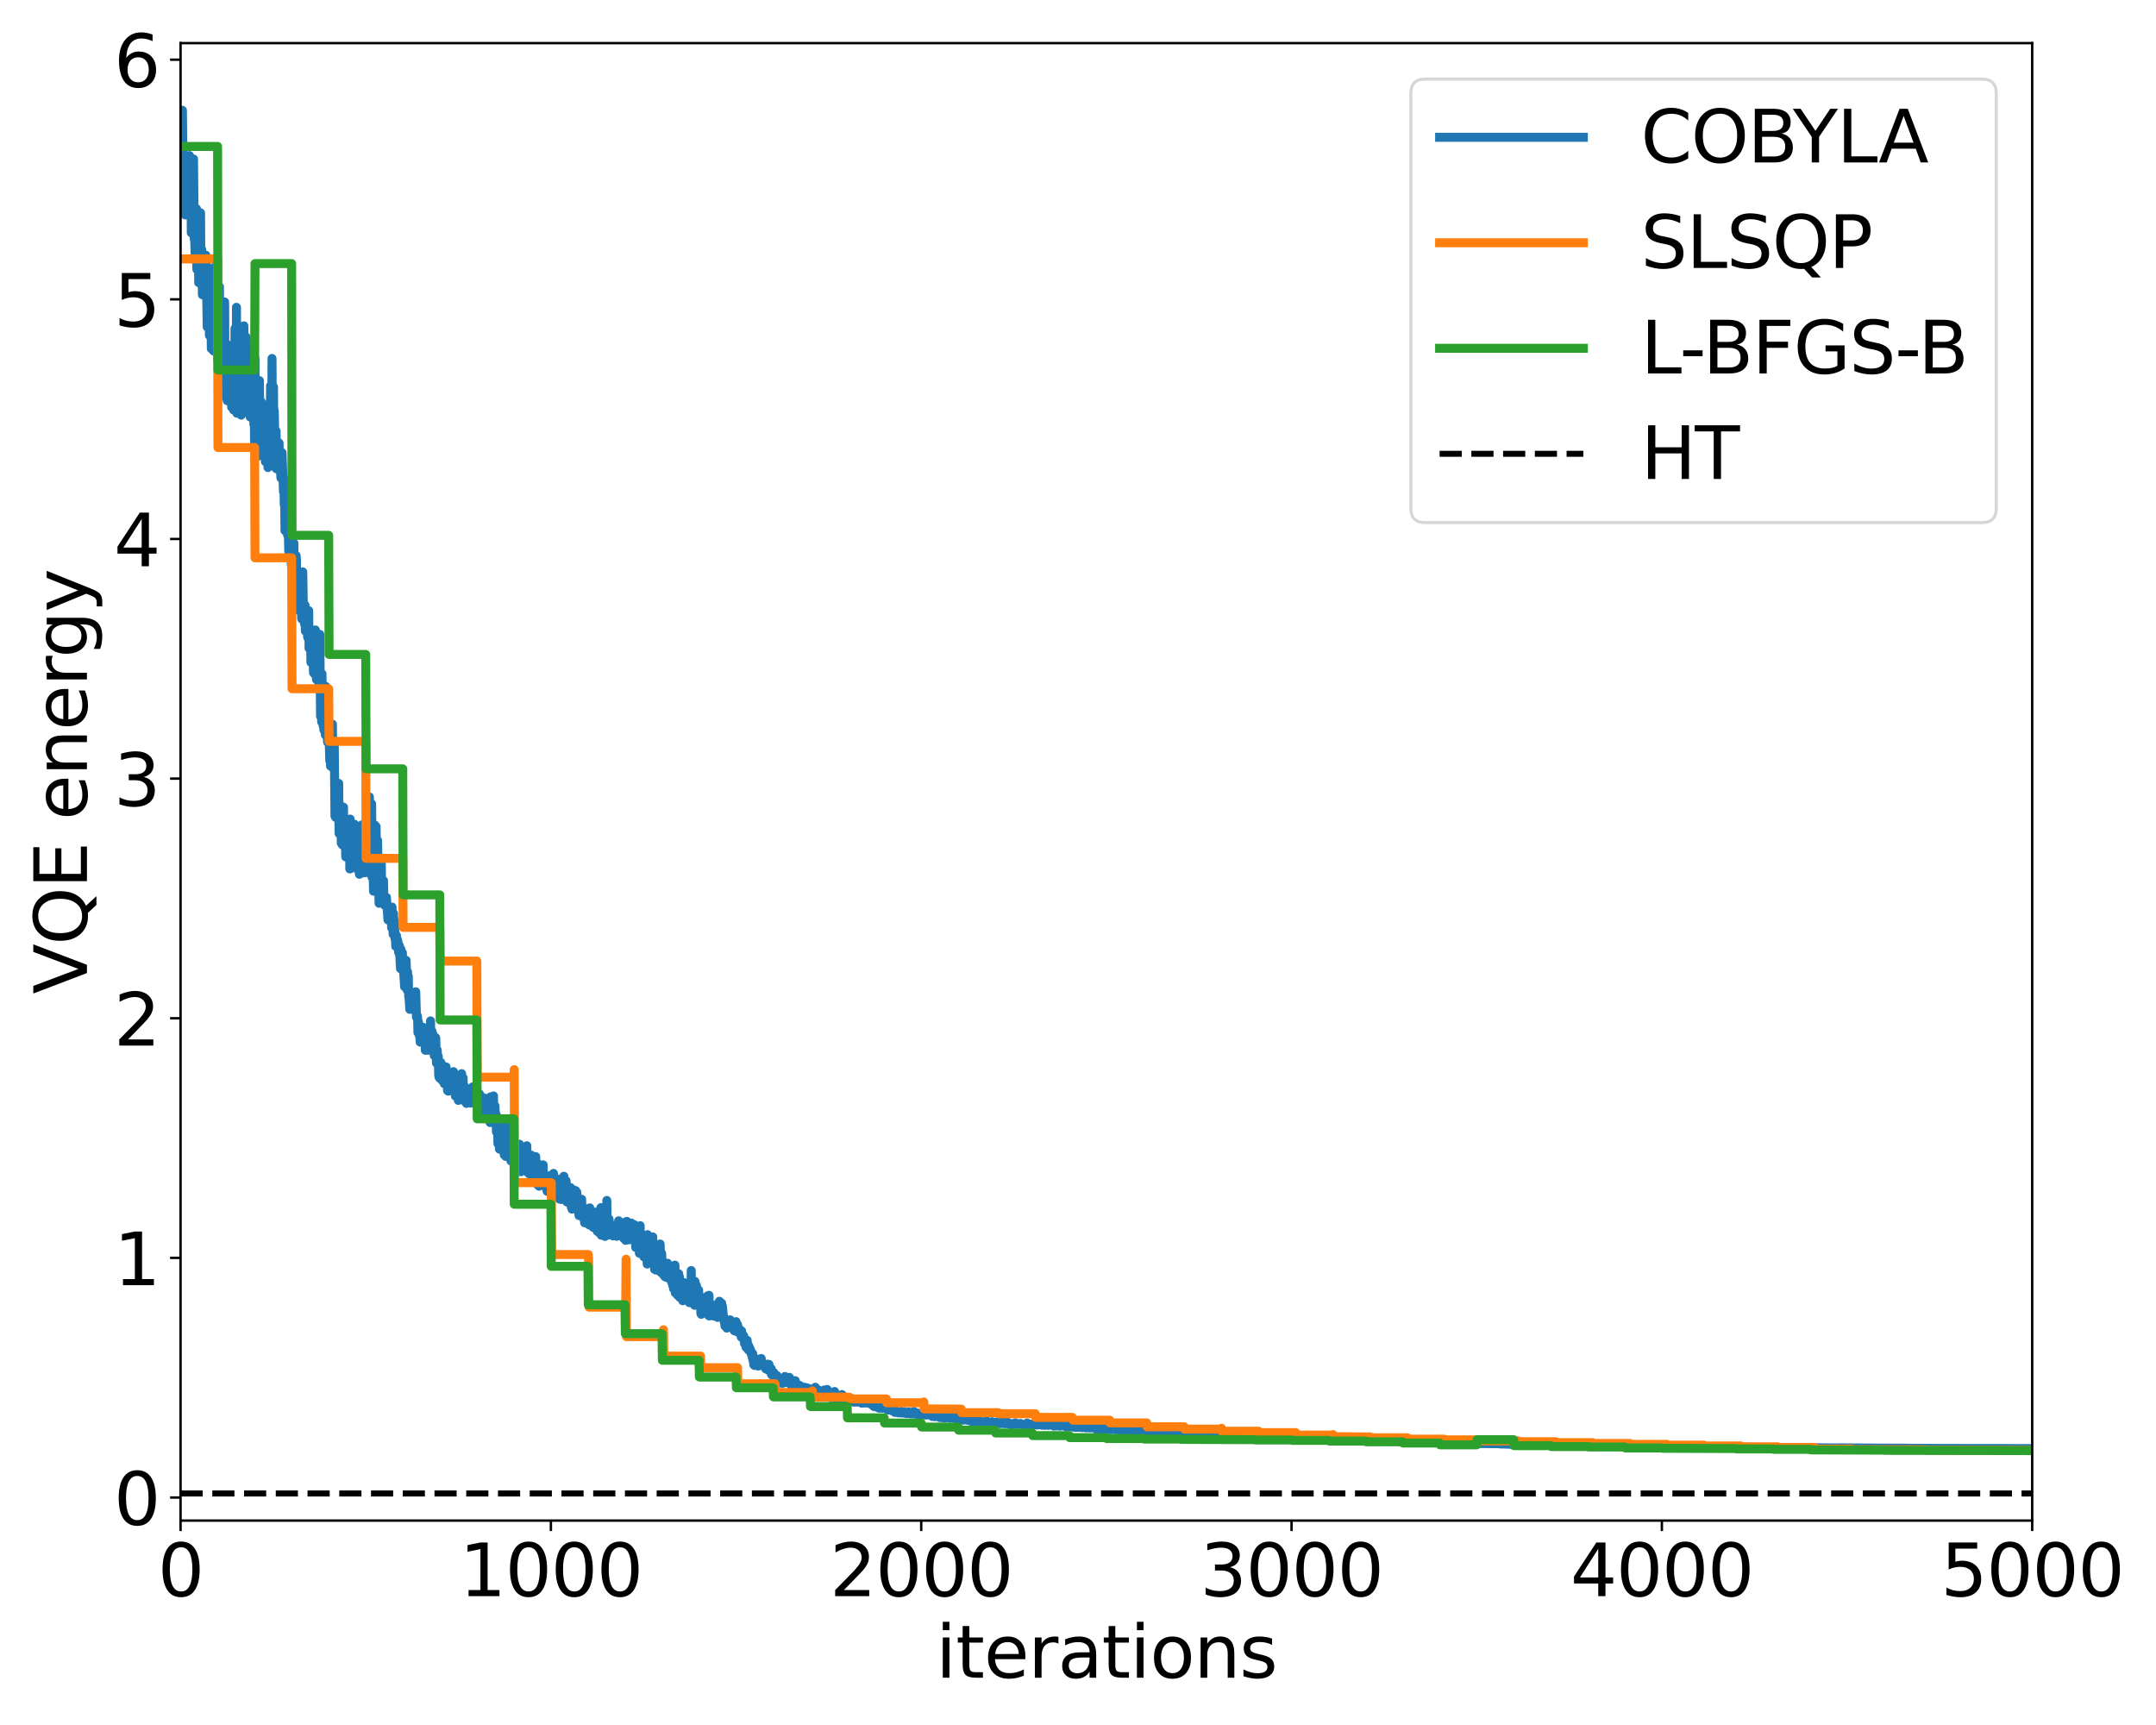<?xml version="1.0" encoding="utf-8" standalone="no"?>
<!DOCTYPE svg PUBLIC "-//W3C//DTD SVG 1.1//EN"
  "http://www.w3.org/Graphics/SVG/1.1/DTD/svg11.dtd">
<svg height="576pt" version="1.1" viewBox="0 0 720 576" width="720pt" xmlns="http://www.w3.org/2000/svg" xmlns:xlink="http://www.w3.org/1999/xlink">
 <defs>
  <style type="text/css">*{stroke-linecap:butt;stroke-linejoin:round;}</style>
 </defs>
 <g id="figure_1">
  <g id="patch_1">
   <path d="M 0 576 
L 720 576 
L 720 0 
L 0 0 
z
" style="fill:#ffffff;"/>
  </g>
  <g id="axes_1">
   <g id="patch_2">
    <path d="M 60.297 507.745 
L 678.66 507.745 
L 678.66 14.406 
L 60.297 14.406 
z
" style="fill:#ffffff;"/>
   </g>
   <g id="matplotlib.axis_1">
    <g id="xtick_1">
     <g id="line2d_1">
      <defs>
       <path d="M 0 0 
L 0 3.5 
" id="mf6dd3d1732" style="stroke:#000000;stroke-width:0.8;"/>
      </defs>
      <g>
       <use style="stroke:#000000;stroke-width:0.8;" x="60.297" xlink:href="#mf6dd3d1732" y="507.745"/>
      </g>
     </g>
     <g id="text_1">
      <!-- 0 -->
      <g transform="translate(52.663 532.981)scale(0.24 -0.24)">
       <defs>
        <path d="M 2034 4250 
Q 1547 4250 1301 3770 
Q 1056 3291 1056 2328 
Q 1056 1369 1301 889 
Q 1547 409 2034 409 
Q 2525 409 2770 889 
Q 3016 1369 3016 2328 
Q 3016 3291 2770 3770 
Q 2525 4250 2034 4250 
z
M 2034 4750 
Q 2819 4750 3233 4129 
Q 3647 3509 3647 2328 
Q 3647 1150 3233 529 
Q 2819 -91 2034 -91 
Q 1250 -91 836 529 
Q 422 1150 422 2328 
Q 422 3509 836 4129 
Q 1250 4750 2034 4750 
z
" id="DejaVuSans-30" transform="scale(0.016)"/>
       </defs>
       <use xlink:href="#DejaVuSans-30"/>
      </g>
     </g>
    </g>
    <g id="xtick_2">
     <g id="line2d_2">
      <g>
       <use style="stroke:#000000;stroke-width:0.8;" x="183.97" xlink:href="#mf6dd3d1732" y="507.745"/>
      </g>
     </g>
     <g id="text_2">
      <!-- 1000 -->
      <g transform="translate(153.43 532.981)scale(0.24 -0.24)">
       <defs>
        <path d="M 794 531 
L 1825 531 
L 1825 4091 
L 703 3866 
L 703 4441 
L 1819 4666 
L 2450 4666 
L 2450 531 
L 3481 531 
L 3481 0 
L 794 0 
L 794 531 
z
" id="DejaVuSans-31" transform="scale(0.016)"/>
       </defs>
       <use xlink:href="#DejaVuSans-31"/>
       <use x="63.623" xlink:href="#DejaVuSans-30"/>
       <use x="127.246" xlink:href="#DejaVuSans-30"/>
       <use x="190.869" xlink:href="#DejaVuSans-30"/>
      </g>
     </g>
    </g>
    <g id="xtick_3">
     <g id="line2d_3">
      <g>
       <use style="stroke:#000000;stroke-width:0.8;" x="307.642" xlink:href="#mf6dd3d1732" y="507.745"/>
      </g>
     </g>
     <g id="text_3">
      <!-- 2000 -->
      <g transform="translate(277.103 532.981)scale(0.24 -0.24)">
       <defs>
        <path d="M 1228 531 
L 3431 531 
L 3431 0 
L 469 0 
L 469 531 
Q 828 903 1448 1529 
Q 2069 2156 2228 2338 
Q 2531 2678 2651 2914 
Q 2772 3150 2772 3378 
Q 2772 3750 2511 3984 
Q 2250 4219 1831 4219 
Q 1534 4219 1204 4116 
Q 875 4013 500 3803 
L 500 4441 
Q 881 4594 1212 4672 
Q 1544 4750 1819 4750 
Q 2544 4750 2975 4387 
Q 3406 4025 3406 3419 
Q 3406 3131 3298 2873 
Q 3191 2616 2906 2266 
Q 2828 2175 2409 1742 
Q 1991 1309 1228 531 
z
" id="DejaVuSans-32" transform="scale(0.016)"/>
       </defs>
       <use xlink:href="#DejaVuSans-32"/>
       <use x="63.623" xlink:href="#DejaVuSans-30"/>
       <use x="127.246" xlink:href="#DejaVuSans-30"/>
       <use x="190.869" xlink:href="#DejaVuSans-30"/>
      </g>
     </g>
    </g>
    <g id="xtick_4">
     <g id="line2d_4">
      <g>
       <use style="stroke:#000000;stroke-width:0.8;" x="431.315" xlink:href="#mf6dd3d1732" y="507.745"/>
      </g>
     </g>
     <g id="text_4">
      <!-- 3000 -->
      <g transform="translate(400.775 532.981)scale(0.24 -0.24)">
       <defs>
        <path d="M 2597 2516 
Q 3050 2419 3304 2112 
Q 3559 1806 3559 1356 
Q 3559 666 3084 287 
Q 2609 -91 1734 -91 
Q 1441 -91 1130 -33 
Q 819 25 488 141 
L 488 750 
Q 750 597 1062 519 
Q 1375 441 1716 441 
Q 2309 441 2620 675 
Q 2931 909 2931 1356 
Q 2931 1769 2642 2001 
Q 2353 2234 1838 2234 
L 1294 2234 
L 1294 2753 
L 1863 2753 
Q 2328 2753 2575 2939 
Q 2822 3125 2822 3475 
Q 2822 3834 2567 4026 
Q 2313 4219 1838 4219 
Q 1578 4219 1281 4162 
Q 984 4106 628 3988 
L 628 4550 
Q 988 4650 1302 4700 
Q 1616 4750 1894 4750 
Q 2613 4750 3031 4423 
Q 3450 4097 3450 3541 
Q 3450 3153 3228 2886 
Q 3006 2619 2597 2516 
z
" id="DejaVuSans-33" transform="scale(0.016)"/>
       </defs>
       <use xlink:href="#DejaVuSans-33"/>
       <use x="63.623" xlink:href="#DejaVuSans-30"/>
       <use x="127.246" xlink:href="#DejaVuSans-30"/>
       <use x="190.869" xlink:href="#DejaVuSans-30"/>
      </g>
     </g>
    </g>
    <g id="xtick_5">
     <g id="line2d_5">
      <g>
       <use style="stroke:#000000;stroke-width:0.8;" x="554.987" xlink:href="#mf6dd3d1732" y="507.745"/>
      </g>
     </g>
     <g id="text_5">
      <!-- 4000 -->
      <g transform="translate(524.447 532.981)scale(0.24 -0.24)">
       <defs>
        <path d="M 2419 4116 
L 825 1625 
L 2419 1625 
L 2419 4116 
z
M 2253 4666 
L 3047 4666 
L 3047 1625 
L 3713 1625 
L 3713 1100 
L 3047 1100 
L 3047 0 
L 2419 0 
L 2419 1100 
L 313 1100 
L 313 1709 
L 2253 4666 
z
" id="DejaVuSans-34" transform="scale(0.016)"/>
       </defs>
       <use xlink:href="#DejaVuSans-34"/>
       <use x="63.623" xlink:href="#DejaVuSans-30"/>
       <use x="127.246" xlink:href="#DejaVuSans-30"/>
       <use x="190.869" xlink:href="#DejaVuSans-30"/>
      </g>
     </g>
    </g>
    <g id="xtick_6">
     <g id="line2d_6">
      <g>
       <use style="stroke:#000000;stroke-width:0.8;" x="678.66" xlink:href="#mf6dd3d1732" y="507.745"/>
      </g>
     </g>
     <g id="text_6">
      <!-- 5000 -->
      <g transform="translate(648.12 532.981)scale(0.24 -0.24)">
       <defs>
        <path d="M 691 4666 
L 3169 4666 
L 3169 4134 
L 1269 4134 
L 1269 2991 
Q 1406 3038 1543 3061 
Q 1681 3084 1819 3084 
Q 2600 3084 3056 2656 
Q 3513 2228 3513 1497 
Q 3513 744 3044 326 
Q 2575 -91 1722 -91 
Q 1428 -91 1123 -41 
Q 819 9 494 109 
L 494 744 
Q 775 591 1075 516 
Q 1375 441 1709 441 
Q 2250 441 2565 725 
Q 2881 1009 2881 1497 
Q 2881 1984 2565 2268 
Q 2250 2553 1709 2553 
Q 1456 2553 1204 2497 
Q 953 2441 691 2322 
L 691 4666 
z
" id="DejaVuSans-35" transform="scale(0.016)"/>
       </defs>
       <use xlink:href="#DejaVuSans-35"/>
       <use x="63.623" xlink:href="#DejaVuSans-30"/>
       <use x="127.246" xlink:href="#DejaVuSans-30"/>
       <use x="190.869" xlink:href="#DejaVuSans-30"/>
      </g>
     </g>
    </g>
    <g id="text_7">
     <!-- iterations -->
     <g transform="translate(312.533 560.209)scale(0.24 -0.24)">
      <defs>
       <path d="M 603 3500 
L 1178 3500 
L 1178 0 
L 603 0 
L 603 3500 
z
M 603 4863 
L 1178 4863 
L 1178 4134 
L 603 4134 
L 603 4863 
z
" id="DejaVuSans-69" transform="scale(0.016)"/>
       <path d="M 1172 4494 
L 1172 3500 
L 2356 3500 
L 2356 3053 
L 1172 3053 
L 1172 1153 
Q 1172 725 1289 603 
Q 1406 481 1766 481 
L 2356 481 
L 2356 0 
L 1766 0 
Q 1100 0 847 248 
Q 594 497 594 1153 
L 594 3053 
L 172 3053 
L 172 3500 
L 594 3500 
L 594 4494 
L 1172 4494 
z
" id="DejaVuSans-74" transform="scale(0.016)"/>
       <path d="M 3597 1894 
L 3597 1613 
L 953 1613 
Q 991 1019 1311 708 
Q 1631 397 2203 397 
Q 2534 397 2845 478 
Q 3156 559 3463 722 
L 3463 178 
Q 3153 47 2828 -22 
Q 2503 -91 2169 -91 
Q 1331 -91 842 396 
Q 353 884 353 1716 
Q 353 2575 817 3079 
Q 1281 3584 2069 3584 
Q 2775 3584 3186 3129 
Q 3597 2675 3597 1894 
z
M 3022 2063 
Q 3016 2534 2758 2815 
Q 2500 3097 2075 3097 
Q 1594 3097 1305 2825 
Q 1016 2553 972 2059 
L 3022 2063 
z
" id="DejaVuSans-65" transform="scale(0.016)"/>
       <path d="M 2631 2963 
Q 2534 3019 2420 3045 
Q 2306 3072 2169 3072 
Q 1681 3072 1420 2755 
Q 1159 2438 1159 1844 
L 1159 0 
L 581 0 
L 581 3500 
L 1159 3500 
L 1159 2956 
Q 1341 3275 1631 3429 
Q 1922 3584 2338 3584 
Q 2397 3584 2469 3576 
Q 2541 3569 2628 3553 
L 2631 2963 
z
" id="DejaVuSans-72" transform="scale(0.016)"/>
       <path d="M 2194 1759 
Q 1497 1759 1228 1600 
Q 959 1441 959 1056 
Q 959 750 1161 570 
Q 1363 391 1709 391 
Q 2188 391 2477 730 
Q 2766 1069 2766 1631 
L 2766 1759 
L 2194 1759 
z
M 3341 1997 
L 3341 0 
L 2766 0 
L 2766 531 
Q 2569 213 2275 61 
Q 1981 -91 1556 -91 
Q 1019 -91 701 211 
Q 384 513 384 1019 
Q 384 1609 779 1909 
Q 1175 2209 1959 2209 
L 2766 2209 
L 2766 2266 
Q 2766 2663 2505 2880 
Q 2244 3097 1772 3097 
Q 1472 3097 1187 3025 
Q 903 2953 641 2809 
L 641 3341 
Q 956 3463 1253 3523 
Q 1550 3584 1831 3584 
Q 2591 3584 2966 3190 
Q 3341 2797 3341 1997 
z
" id="DejaVuSans-61" transform="scale(0.016)"/>
       <path d="M 1959 3097 
Q 1497 3097 1228 2736 
Q 959 2375 959 1747 
Q 959 1119 1226 758 
Q 1494 397 1959 397 
Q 2419 397 2687 759 
Q 2956 1122 2956 1747 
Q 2956 2369 2687 2733 
Q 2419 3097 1959 3097 
z
M 1959 3584 
Q 2709 3584 3137 3096 
Q 3566 2609 3566 1747 
Q 3566 888 3137 398 
Q 2709 -91 1959 -91 
Q 1206 -91 779 398 
Q 353 888 353 1747 
Q 353 2609 779 3096 
Q 1206 3584 1959 3584 
z
" id="DejaVuSans-6f" transform="scale(0.016)"/>
       <path d="M 3513 2113 
L 3513 0 
L 2938 0 
L 2938 2094 
Q 2938 2591 2744 2837 
Q 2550 3084 2163 3084 
Q 1697 3084 1428 2787 
Q 1159 2491 1159 1978 
L 1159 0 
L 581 0 
L 581 3500 
L 1159 3500 
L 1159 2956 
Q 1366 3272 1645 3428 
Q 1925 3584 2291 3584 
Q 2894 3584 3203 3211 
Q 3513 2838 3513 2113 
z
" id="DejaVuSans-6e" transform="scale(0.016)"/>
       <path d="M 2834 3397 
L 2834 2853 
Q 2591 2978 2328 3040 
Q 2066 3103 1784 3103 
Q 1356 3103 1142 2972 
Q 928 2841 928 2578 
Q 928 2378 1081 2264 
Q 1234 2150 1697 2047 
L 1894 2003 
Q 2506 1872 2764 1633 
Q 3022 1394 3022 966 
Q 3022 478 2636 193 
Q 2250 -91 1575 -91 
Q 1294 -91 989 -36 
Q 684 19 347 128 
L 347 722 
Q 666 556 975 473 
Q 1284 391 1588 391 
Q 1994 391 2212 530 
Q 2431 669 2431 922 
Q 2431 1156 2273 1281 
Q 2116 1406 1581 1522 
L 1381 1569 
Q 847 1681 609 1914 
Q 372 2147 372 2553 
Q 372 3047 722 3315 
Q 1072 3584 1716 3584 
Q 2034 3584 2315 3537 
Q 2597 3491 2834 3397 
z
" id="DejaVuSans-73" transform="scale(0.016)"/>
      </defs>
      <use xlink:href="#DejaVuSans-69"/>
      <use x="27.783" xlink:href="#DejaVuSans-74"/>
      <use x="66.992" xlink:href="#DejaVuSans-65"/>
      <use x="128.516" xlink:href="#DejaVuSans-72"/>
      <use x="169.629" xlink:href="#DejaVuSans-61"/>
      <use x="230.908" xlink:href="#DejaVuSans-74"/>
      <use x="270.117" xlink:href="#DejaVuSans-69"/>
      <use x="297.9" xlink:href="#DejaVuSans-6f"/>
      <use x="359.082" xlink:href="#DejaVuSans-6e"/>
      <use x="422.461" xlink:href="#DejaVuSans-73"/>
     </g>
    </g>
   </g>
   <g id="matplotlib.axis_2">
    <g id="ytick_1">
     <g id="line2d_7">
      <defs>
       <path d="M 0 0 
L -3.5 0 
" id="m2eb459977b" style="stroke:#000000;stroke-width:0.8;"/>
      </defs>
      <g>
       <use style="stroke:#000000;stroke-width:0.8;" x="60.297" xlink:href="#m2eb459977b" y="500.043"/>
      </g>
     </g>
     <g id="text_8">
      <!-- 0 -->
      <g transform="translate(38.028 509.161)scale(0.24 -0.24)">
       <use xlink:href="#DejaVuSans-30"/>
      </g>
     </g>
    </g>
    <g id="ytick_2">
     <g id="line2d_8">
      <g>
       <use style="stroke:#000000;stroke-width:0.8;" x="60.297" xlink:href="#m2eb459977b" y="420.025"/>
      </g>
     </g>
     <g id="text_9">
      <!-- 1 -->
      <g transform="translate(38.028 429.143)scale(0.24 -0.24)">
       <use xlink:href="#DejaVuSans-31"/>
      </g>
     </g>
    </g>
    <g id="ytick_3">
     <g id="line2d_9">
      <g>
       <use style="stroke:#000000;stroke-width:0.8;" x="60.297" xlink:href="#m2eb459977b" y="340.006"/>
      </g>
     </g>
     <g id="text_10">
      <!-- 2 -->
      <g transform="translate(38.028 349.124)scale(0.24 -0.24)">
       <use xlink:href="#DejaVuSans-32"/>
      </g>
     </g>
    </g>
    <g id="ytick_4">
     <g id="line2d_10">
      <g>
       <use style="stroke:#000000;stroke-width:0.8;" x="60.297" xlink:href="#m2eb459977b" y="259.988"/>
      </g>
     </g>
     <g id="text_11">
      <!-- 3 -->
      <g transform="translate(38.028 269.106)scale(0.24 -0.24)">
       <use xlink:href="#DejaVuSans-33"/>
      </g>
     </g>
    </g>
    <g id="ytick_5">
     <g id="line2d_11">
      <g>
       <use style="stroke:#000000;stroke-width:0.8;" x="60.297" xlink:href="#m2eb459977b" y="179.97"/>
      </g>
     </g>
     <g id="text_12">
      <!-- 4 -->
      <g transform="translate(38.028 189.088)scale(0.24 -0.24)">
       <use xlink:href="#DejaVuSans-34"/>
      </g>
     </g>
    </g>
    <g id="ytick_6">
     <g id="line2d_12">
      <g>
       <use style="stroke:#000000;stroke-width:0.8;" x="60.297" xlink:href="#m2eb459977b" y="99.951"/>
      </g>
     </g>
     <g id="text_13">
      <!-- 5 -->
      <g transform="translate(38.028 109.069)scale(0.24 -0.24)">
       <use xlink:href="#DejaVuSans-35"/>
      </g>
     </g>
    </g>
    <g id="ytick_7">
     <g id="line2d_13">
      <g>
       <use style="stroke:#000000;stroke-width:0.8;" x="60.297" xlink:href="#m2eb459977b" y="19.933"/>
      </g>
     </g>
     <g id="text_14">
      <!-- 6 -->
      <g transform="translate(38.028 29.051)scale(0.24 -0.24)">
       <defs>
        <path d="M 2113 2584 
Q 1688 2584 1439 2293 
Q 1191 2003 1191 1497 
Q 1191 994 1439 701 
Q 1688 409 2113 409 
Q 2538 409 2786 701 
Q 3034 994 3034 1497 
Q 3034 2003 2786 2293 
Q 2538 2584 2113 2584 
z
M 3366 4563 
L 3366 3988 
Q 3128 4100 2886 4159 
Q 2644 4219 2406 4219 
Q 1781 4219 1451 3797 
Q 1122 3375 1075 2522 
Q 1259 2794 1537 2939 
Q 1816 3084 2150 3084 
Q 2853 3084 3261 2657 
Q 3669 2231 3669 1497 
Q 3669 778 3244 343 
Q 2819 -91 2113 -91 
Q 1303 -91 875 529 
Q 447 1150 447 2328 
Q 447 3434 972 4092 
Q 1497 4750 2381 4750 
Q 2619 4750 2861 4703 
Q 3103 4656 3366 4563 
z
" id="DejaVuSans-36" transform="scale(0.016)"/>
       </defs>
       <use xlink:href="#DejaVuSans-36"/>
      </g>
     </g>
    </g>
    <g id="text_15">
     <!-- VQE energy -->
     <g transform="translate(29.036 331.943)rotate(-90)scale(0.24 -0.24)">
      <defs>
       <path d="M 1831 0 
L 50 4666 
L 709 4666 
L 2188 738 
L 3669 4666 
L 4325 4666 
L 2547 0 
L 1831 0 
z
" id="DejaVuSans-56" transform="scale(0.016)"/>
       <path d="M 2522 4238 
Q 1834 4238 1429 3725 
Q 1025 3213 1025 2328 
Q 1025 1447 1429 934 
Q 1834 422 2522 422 
Q 3209 422 3611 934 
Q 4013 1447 4013 2328 
Q 4013 3213 3611 3725 
Q 3209 4238 2522 4238 
z
M 3406 84 
L 4238 -825 
L 3475 -825 
L 2784 -78 
Q 2681 -84 2626 -87 
Q 2572 -91 2522 -91 
Q 1538 -91 948 567 
Q 359 1225 359 2328 
Q 359 3434 948 4092 
Q 1538 4750 2522 4750 
Q 3503 4750 4090 4092 
Q 4678 3434 4678 2328 
Q 4678 1516 4351 937 
Q 4025 359 3406 84 
z
" id="DejaVuSans-51" transform="scale(0.016)"/>
       <path d="M 628 4666 
L 3578 4666 
L 3578 4134 
L 1259 4134 
L 1259 2753 
L 3481 2753 
L 3481 2222 
L 1259 2222 
L 1259 531 
L 3634 531 
L 3634 0 
L 628 0 
L 628 4666 
z
" id="DejaVuSans-45" transform="scale(0.016)"/>
       <path id="DejaVuSans-20" transform="scale(0.016)"/>
       <path d="M 2906 1791 
Q 2906 2416 2648 2759 
Q 2391 3103 1925 3103 
Q 1463 3103 1205 2759 
Q 947 2416 947 1791 
Q 947 1169 1205 825 
Q 1463 481 1925 481 
Q 2391 481 2648 825 
Q 2906 1169 2906 1791 
z
M 3481 434 
Q 3481 -459 3084 -895 
Q 2688 -1331 1869 -1331 
Q 1566 -1331 1297 -1286 
Q 1028 -1241 775 -1147 
L 775 -588 
Q 1028 -725 1275 -790 
Q 1522 -856 1778 -856 
Q 2344 -856 2625 -561 
Q 2906 -266 2906 331 
L 2906 616 
Q 2728 306 2450 153 
Q 2172 0 1784 0 
Q 1141 0 747 490 
Q 353 981 353 1791 
Q 353 2603 747 3093 
Q 1141 3584 1784 3584 
Q 2172 3584 2450 3431 
Q 2728 3278 2906 2969 
L 2906 3500 
L 3481 3500 
L 3481 434 
z
" id="DejaVuSans-67" transform="scale(0.016)"/>
       <path d="M 2059 -325 
Q 1816 -950 1584 -1140 
Q 1353 -1331 966 -1331 
L 506 -1331 
L 506 -850 
L 844 -850 
Q 1081 -850 1212 -737 
Q 1344 -625 1503 -206 
L 1606 56 
L 191 3500 
L 800 3500 
L 1894 763 
L 2988 3500 
L 3597 3500 
L 2059 -325 
z
" id="DejaVuSans-79" transform="scale(0.016)"/>
      </defs>
      <use xlink:href="#DejaVuSans-56"/>
      <use x="68.408" xlink:href="#DejaVuSans-51"/>
      <use x="147.119" xlink:href="#DejaVuSans-45"/>
      <use x="210.303" xlink:href="#DejaVuSans-20"/>
      <use x="242.09" xlink:href="#DejaVuSans-65"/>
      <use x="303.613" xlink:href="#DejaVuSans-6e"/>
      <use x="366.992" xlink:href="#DejaVuSans-65"/>
      <use x="428.516" xlink:href="#DejaVuSans-72"/>
      <use x="467.879" xlink:href="#DejaVuSans-67"/>
      <use x="531.355" xlink:href="#DejaVuSans-79"/>
     </g>
    </g>
   </g>
   <g id="line2d_14">
    <path clip-path="url(#pd567c92080)" d="M 60.421 47.007 
L 60.545 55.398 
L 60.669 55.758 
L 60.792 60.076 
L 60.916 36.83 
L 61.287 67.865 
L 61.411 60.434 
L 61.534 63.544 
L 61.658 53.504 
L 61.782 56.115 
L 61.905 71.779 
L 62.153 60.108 
L 62.276 61.286 
L 62.524 69.823 
L 62.647 65.817 
L 62.771 66.133 
L 62.895 70.051 
L 63.018 65.702 
L 63.266 51.937 
L 63.389 70.866 
L 63.513 62.429 
L 63.637 71.443 
L 63.76 61.403 
L 63.884 77.757 
L 64.131 69.835 
L 64.255 76.653 
L 64.379 60.962 
L 64.502 74.373 
L 64.626 53.086 
L 64.873 79.863 
L 64.997 79.699 
L 65.244 86.944 
L 65.492 82.707 
L 65.615 69.7 
L 65.739 89.934 
L 65.863 86.014 
L 65.986 70.457 
L 66.11 84.44 
L 66.234 78.012 
L 66.357 94.394 
L 66.481 92.916 
L 66.728 81.63 
L 66.976 71.07 
L 67.099 92.024 
L 67.223 90.57 
L 67.347 83.316 
L 67.594 98.423 
L 67.965 84.997 
L 68.213 91.324 
L 68.336 90.138 
L 68.46 98.638 
L 68.584 98.522 
L 68.707 85.206 
L 68.831 87.363 
L 69.202 109.196 
L 69.449 101.42 
L 69.573 101.538 
L 69.697 103.44 
L 69.944 112.026 
L 70.068 97.916 
L 70.191 99.311 
L 70.315 99.308 
L 70.439 97.824 
L 70.562 116.433 
L 70.686 101.743 
L 70.81 110.851 
L 70.933 103.559 
L 71.304 117.182 
L 71.552 89.271 
L 71.675 109.121 
L 71.923 110.318 
L 72.17 113.994 
L 72.417 112.46 
L 72.541 108.188 
L 72.665 119.48 
L 72.788 120.343 
L 72.912 114.049 
L 73.036 119.611 
L 73.159 120.111 
L 73.283 95.746 
L 73.407 110.039 
L 73.53 104.417 
L 73.654 117.833 
L 73.778 106.295 
L 74.025 113.233 
L 74.149 128.4 
L 74.272 112.168 
L 74.396 130.218 
L 74.52 106.469 
L 74.644 123.517 
L 74.767 107.134 
L 74.891 125.42 
L 75.015 100.832 
L 75.138 128.19 
L 75.262 120.616 
L 75.386 131.821 
L 75.509 132.749 
L 75.633 131.375 
L 75.757 119.866 
L 75.88 133.801 
L 76.128 128.677 
L 76.251 115.233 
L 76.375 128.267 
L 76.499 115.62 
L 76.622 129.099 
L 76.746 123.091 
L 76.87 131.919 
L 76.993 123.637 
L 77.117 127.996 
L 77.241 117.258 
L 77.364 135.961 
L 77.488 134.781 
L 77.612 119.392 
L 77.859 133.718 
L 77.983 136.881 
L 78.23 128.933 
L 78.354 134.901 
L 78.477 109.681 
L 78.601 130.977 
L 78.725 120.314 
L 78.848 128.947 
L 78.972 102.614 
L 79.096 137.984 
L 79.219 131.787 
L 79.343 131.785 
L 79.467 111.924 
L 79.59 136.439 
L 79.714 134.531 
L 79.838 127.703 
L 79.961 114.708 
L 80.085 134.256 
L 80.209 130.354 
L 80.332 134.917 
L 80.456 130.322 
L 80.58 138.618 
L 80.827 135.277 
L 80.951 110.933 
L 81.074 134.826 
L 81.198 123.561 
L 81.322 133.894 
L 81.445 108.806 
L 81.569 137.408 
L 81.693 127.737 
L 81.817 136.524 
L 81.94 132.446 
L 82.064 135.156 
L 82.188 112.535 
L 82.311 134.276 
L 82.435 135.406 
L 82.682 115.227 
L 82.806 126.583 
L 82.93 124.61 
L 83.053 137.618 
L 83.177 138.11 
L 83.301 136.498 
L 83.424 115.657 
L 83.548 139.25 
L 83.672 134.346 
L 83.795 134.507 
L 83.919 133.289 
L 84.043 138.505 
L 84.166 130.204 
L 84.29 138.544 
L 84.414 131.394 
L 84.537 139.054 
L 84.661 132.263 
L 84.785 141.746 
L 84.908 139.471 
L 85.032 148.703 
L 85.156 119.831 
L 85.279 151.482 
L 85.403 134.629 
L 85.527 139.898 
L 85.65 129.214 
L 85.774 138.021 
L 85.898 134.069 
L 86.021 152.406 
L 86.145 138.828 
L 86.269 140.586 
L 86.392 131.453 
L 86.516 133.947 
L 86.64 127.099 
L 86.763 141.21 
L 86.887 133.56 
L 87.134 146.486 
L 87.382 134.383 
L 87.505 144.875 
L 87.629 142.905 
L 87.753 143.635 
L 87.876 135.514 
L 88 147.96 
L 88.124 138.058 
L 88.247 141.679 
L 88.371 141.674 
L 88.619 154.14 
L 88.742 144.712 
L 88.866 145.136 
L 88.99 144.454 
L 89.113 142.127 
L 89.237 151.877 
L 89.361 141.192 
L 89.484 156.122 
L 89.608 138.2 
L 89.732 152.667 
L 89.855 137.475 
L 89.979 149.023 
L 90.103 138.155 
L 90.226 149.642 
L 90.35 128.834 
L 90.474 151.027 
L 90.597 133.49 
L 90.721 150.284 
L 90.845 119.695 
L 90.968 146.154 
L 91.092 142.684 
L 91.216 153.129 
L 91.339 129.186 
L 91.463 149.267 
L 91.587 137.14 
L 91.71 142.648 
L 91.834 154.952 
L 92.081 156.295 
L 92.205 143.96 
L 92.329 156.551 
L 92.452 155.393 
L 92.576 148.927 
L 92.7 152.84 
L 92.823 152.255 
L 92.947 147.703 
L 93.071 155.192 
L 93.194 147.948 
L 93.318 155.839 
L 93.442 153.276 
L 93.813 159.587 
L 93.936 159.416 
L 94.184 151.151 
L 94.678 164.333 
L 94.802 159.661 
L 94.926 168.439 
L 95.049 166.237 
L 95.173 177.201 
L 95.297 177.07 
L 95.42 164.156 
L 95.544 174.59 
L 95.668 161.25 
L 95.792 170.262 
L 95.915 171.016 
L 96.039 178.687 
L 96.163 171.056 
L 96.41 183.742 
L 96.534 184.731 
L 96.657 178.888 
L 96.781 186.142 
L 96.905 186.691 
L 97.028 185.88 
L 97.152 179.463 
L 97.276 188.631 
L 97.399 185.868 
L 97.523 187.652 
L 97.647 195.191 
L 97.77 195.045 
L 97.894 195.339 
L 98.018 194.72 
L 98.141 181.379 
L 98.265 197.197 
L 98.512 192.755 
L 98.636 189.823 
L 98.76 192.963 
L 98.883 185.5 
L 99.007 187.055 
L 99.131 203.653 
L 99.254 193.705 
L 99.378 199.744 
L 99.625 196.672 
L 99.749 203.227 
L 99.873 198.251 
L 100.12 203.889 
L 100.244 202.79 
L 100.367 192.715 
L 100.491 204.452 
L 100.615 200.193 
L 100.738 206.626 
L 100.862 197.32 
L 100.986 204.371 
L 101.109 190.958 
L 101.357 206.563 
L 101.48 206.759 
L 101.728 208.441 
L 101.851 202.05 
L 101.975 210.699 
L 102.099 209.179 
L 102.222 210.884 
L 102.346 208.936 
L 102.47 210.677 
L 102.593 205.196 
L 102.717 212.597 
L 102.841 212.989 
L 103.088 203.882 
L 103.212 216.469 
L 103.336 210.581 
L 103.459 215.854 
L 103.583 214.683 
L 103.707 211.126 
L 103.83 221.165 
L 103.954 215.702 
L 104.078 215.824 
L 104.201 210.682 
L 104.325 215.363 
L 104.449 214.699 
L 104.696 224.647 
L 104.82 215.911 
L 105.067 225.083 
L 105.191 223.944 
L 105.314 210.35 
L 105.438 220.131 
L 105.562 214.512 
L 105.685 226.902 
L 105.809 223.223 
L 105.933 224.861 
L 106.056 216.982 
L 106.18 225.976 
L 106.304 220.063 
L 106.551 229.029 
L 106.675 226.051 
L 106.798 211.833 
L 107.046 239.183 
L 107.169 239.259 
L 107.293 230.648 
L 107.417 241.073 
L 107.54 225.026 
L 107.664 237.683 
L 107.788 236.212 
L 107.911 242.415 
L 108.035 231.275 
L 108.159 243.749 
L 108.282 230.802 
L 108.406 243.567 
L 108.53 243.127 
L 108.653 245.406 
L 108.777 229.196 
L 108.901 242.458 
L 109.024 237.887 
L 109.148 237.933 
L 109.395 247.782 
L 109.519 244.964 
L 109.643 246.82 
L 109.766 241.619 
L 110.138 254.034 
L 110.261 244.215 
L 110.385 255.818 
L 110.509 243.641 
L 110.632 243.449 
L 110.88 256.172 
L 111.003 241.816 
L 111.127 252.61 
L 111.251 247.873 
L 111.374 247.501 
L 111.498 254.365 
L 111.622 247.761 
L 111.869 272.537 
L 111.993 266.37 
L 112.116 272.951 
L 112.24 263.157 
L 112.364 269.705 
L 112.611 261.577 
L 112.735 264.471 
L 112.858 270.428 
L 112.982 269.74 
L 113.106 261.574 
L 113.229 278.309 
L 113.477 268.627 
L 113.6 277.653 
L 113.724 269.513 
L 113.971 281.543 
L 114.219 272.715 
L 114.342 282.12 
L 114.466 273.033 
L 114.59 280.984 
L 114.713 269.536 
L 114.837 279.116 
L 114.961 279.046 
L 115.084 278.061 
L 115.208 273.489 
L 115.455 286.123 
L 115.579 276.051 
L 115.703 275.837 
L 115.826 282.356 
L 115.95 278.313 
L 116.074 285.94 
L 116.445 275.052 
L 116.568 284.688 
L 116.692 274.926 
L 116.816 290.156 
L 116.94 273.504 
L 117.063 286.966 
L 117.187 286.381 
L 117.311 289.967 
L 117.558 286.709 
L 117.682 275.343 
L 117.805 286.58 
L 117.929 280.179 
L 118.053 289.588 
L 118.176 276.166 
L 118.3 284.842 
L 118.424 275.245 
L 118.547 287.756 
L 118.671 281.516 
L 118.795 286.647 
L 118.918 282.914 
L 119.042 287.545 
L 119.166 276.275 
L 119.289 289.112 
L 119.413 278.625 
L 119.537 288.902 
L 119.66 276.195 
L 119.784 290.896 
L 119.908 284.721 
L 120.031 291.943 
L 120.155 286.235 
L 120.279 287.068 
L 120.402 282.188 
L 120.526 290.285 
L 120.65 285.388 
L 120.773 289.56 
L 120.897 275.424 
L 121.021 289.559 
L 121.144 283.566 
L 121.268 291.45 
L 121.392 282.022 
L 121.515 287.694 
L 121.639 275.148 
L 121.763 291.411 
L 121.886 277.67 
L 122.01 287.111 
L 122.134 285.464 
L 122.257 291.36 
L 122.381 281.741 
L 122.505 288.522 
L 122.628 287.82 
L 122.752 288.807 
L 122.876 280.346 
L 122.999 287.402 
L 123.123 280.879 
L 123.247 289.79 
L 123.37 266.125 
L 123.494 288.707 
L 123.618 279.757 
L 123.741 291.197 
L 123.865 283.07 
L 123.989 287.168 
L 124.113 268.426 
L 124.236 292.901 
L 124.36 292.287 
L 124.484 288.298 
L 124.607 289.17 
L 124.731 297.583 
L 124.855 292.875 
L 124.978 296.39 
L 125.102 275.443 
L 125.226 294.426 
L 125.349 285.247 
L 125.473 295.584 
L 125.597 275.967 
L 125.844 296.289 
L 126.091 280.626 
L 126.339 294.221 
L 126.462 295.273 
L 126.586 301.613 
L 126.833 289.161 
L 127.081 300.04 
L 127.204 299.101 
L 127.328 286.777 
L 127.452 298.632 
L 127.699 295.38 
L 127.946 297.153 
L 128.07 294.03 
L 128.194 300.107 
L 128.317 299.401 
L 128.441 302.288 
L 128.688 301.141 
L 128.812 301.054 
L 128.936 302.394 
L 129.059 299.653 
L 129.554 307.185 
L 129.678 305.257 
L 129.925 305.997 
L 130.049 305.512 
L 130.172 305.634 
L 130.296 306.426 
L 130.42 303.499 
L 130.543 306.185 
L 130.667 305.876 
L 130.791 309.8 
L 130.914 302.891 
L 131.038 310.158 
L 131.162 306.636 
L 131.286 311.969 
L 131.409 304.98 
L 131.533 311.739 
L 131.657 307.238 
L 131.78 309.088 
L 131.904 313.42 
L 132.028 311.608 
L 132.151 316.012 
L 132.399 312.446 
L 132.522 315.227 
L 132.646 313.578 
L 132.77 313.874 
L 132.893 314.586 
L 133.141 318.093 
L 133.264 318.364 
L 133.388 315.804 
L 133.635 321.513 
L 133.759 323.46 
L 133.883 316.961 
L 134.006 322.463 
L 134.13 320.535 
L 134.254 323.807 
L 134.377 318.137 
L 134.501 322.799 
L 134.625 322.47 
L 134.748 323.636 
L 134.996 327.523 
L 135.119 329.497 
L 135.243 329.138 
L 135.367 323.359 
L 135.49 328.254 
L 135.614 320.651 
L 135.985 330.614 
L 136.109 324.502 
L 136.232 329.807 
L 136.356 326.04 
L 136.48 332.791 
L 136.603 333.135 
L 136.851 337.035 
L 136.974 336.706 
L 137.098 332.345 
L 137.222 336.977 
L 137.345 333.232 
L 137.469 335.425 
L 137.593 331.948 
L 137.716 335.399 
L 137.84 333.015 
L 138.088 336.919 
L 138.211 337.261 
L 138.335 336.192 
L 138.459 336.948 
L 138.582 336.023 
L 138.706 336.801 
L 138.83 331.172 
L 139.077 339.657 
L 139.201 339.487 
L 139.324 339.071 
L 139.448 339.574 
L 139.572 344.814 
L 139.695 341.105 
L 139.943 342.765 
L 140.066 345.868 
L 140.19 345.796 
L 140.314 347.982 
L 140.561 343.108 
L 140.932 347.59 
L 141.056 347.013 
L 141.303 343.04 
L 141.55 346.452 
L 141.674 347.354 
L 141.798 345.162 
L 141.921 345.544 
L 142.045 350.702 
L 142.292 343.66 
L 142.416 350.103 
L 142.54 350.185 
L 142.787 347.707 
L 142.911 350.713 
L 143.282 347.772 
L 143.405 349.164 
L 143.529 344.537 
L 143.653 349.882 
L 143.776 340.899 
L 143.9 349.806 
L 144.024 347.966 
L 144.147 350.232 
L 144.271 344.354 
L 144.395 348.269 
L 144.518 345.207 
L 144.766 349.486 
L 144.889 348.722 
L 145.013 352.462 
L 145.261 352.067 
L 145.384 350.421 
L 145.508 346.49 
L 145.755 354.995 
L 145.879 354.994 
L 146.003 350.605 
L 146.25 354.907 
L 146.374 352.772 
L 146.497 359.099 
L 146.621 359.702 
L 146.745 355.578 
L 146.868 360.046 
L 146.992 357.22 
L 147.116 358.854 
L 147.239 354.789 
L 147.363 358.583 
L 147.487 358.5 
L 147.61 360.749 
L 147.734 357.924 
L 147.858 360.555 
L 147.981 355.926 
L 148.105 360.997 
L 148.229 360.569 
L 148.352 361.862 
L 148.476 359.998 
L 148.6 360.02 
L 148.723 357.663 
L 148.847 361.296 
L 148.971 356.262 
L 149.094 361.016 
L 149.218 361.071 
L 149.342 358.911 
L 149.465 364.172 
L 149.589 363.554 
L 149.713 364.365 
L 149.96 359.994 
L 150.331 363.888 
L 150.455 361.872 
L 150.578 362.992 
L 150.702 362.775 
L 150.826 363.129 
L 150.949 359.682 
L 151.073 362.324 
L 151.197 362.492 
L 151.32 363.653 
L 151.444 357.833 
L 151.568 361.433 
L 151.691 360.149 
L 151.815 363.002 
L 151.939 361.056 
L 152.062 365.98 
L 152.186 362.551 
L 152.434 364.763 
L 152.557 364.277 
L 152.681 359.881 
L 152.928 366.708 
L 153.052 367.435 
L 153.176 365.019 
L 153.547 366.983 
L 153.67 362.323 
L 153.794 366.233 
L 153.918 363.59 
L 154.041 366.735 
L 154.165 358.503 
L 154.289 366.351 
L 154.412 365.969 
L 154.536 363.911 
L 154.66 359.887 
L 154.783 366.137 
L 154.907 365.803 
L 155.031 367.603 
L 155.154 362.737 
L 155.278 366.454 
L 155.402 364.798 
L 155.525 365.432 
L 155.773 368.44 
L 155.896 364.108 
L 156.02 365.25 
L 156.144 364.359 
L 156.267 367.215 
L 156.391 365.191 
L 156.515 367.419 
L 156.638 364.465 
L 156.762 367.307 
L 156.886 366.515 
L 157.009 367.677 
L 157.133 366.653 
L 157.257 368.341 
L 157.38 364.271 
L 157.504 366.864 
L 157.628 366.466 
L 157.751 366.502 
L 157.875 362.92 
L 157.999 366.082 
L 158.122 364.258 
L 158.246 366.6 
L 158.493 366.646 
L 158.617 367.331 
L 158.864 364.256 
L 158.988 367.302 
L 159.112 364.171 
L 159.236 365.592 
L 159.359 369.086 
L 159.483 367.393 
L 159.607 368.873 
L 159.73 368.706 
L 159.854 366.847 
L 159.978 366.68 
L 160.101 365.257 
L 160.225 367.305 
L 160.349 365.904 
L 160.596 370.598 
L 160.72 370.876 
L 160.843 368.45 
L 161.214 368.95 
L 161.338 366.482 
L 161.462 368.465 
L 161.585 368.599 
L 161.709 370.031 
L 161.833 366.677 
L 161.956 370.792 
L 162.08 367.43 
L 162.204 371.504 
L 162.575 369.866 
L 162.698 371.066 
L 162.822 373.498 
L 162.946 371.146 
L 163.069 373.9 
L 163.317 370.483 
L 163.44 373.416 
L 163.564 372.498 
L 163.688 374.848 
L 163.811 366.255 
L 163.935 373.029 
L 164.059 367.218 
L 164.182 373.004 
L 164.306 373.491 
L 164.43 373.166 
L 164.553 369.638 
L 164.677 373.404 
L 164.801 365.95 
L 164.924 373.271 
L 165.048 370.493 
L 165.172 372.981 
L 165.295 369.267 
L 165.419 372.518 
L 165.666 372.113 
L 165.79 377.962 
L 165.914 375.653 
L 166.037 377.026 
L 166.161 375.603 
L 166.285 381.864 
L 166.656 377.574 
L 166.78 383.715 
L 166.903 383.435 
L 167.027 379.286 
L 167.274 381.946 
L 167.398 383.908 
L 167.769 379.619 
L 168.016 383.895 
L 168.14 381.636 
L 168.264 381.434 
L 168.387 385.63 
L 168.511 380.901 
L 168.635 384.346 
L 168.758 380.921 
L 168.882 386.139 
L 169.006 374.544 
L 169.253 385.513 
L 169.377 384.781 
L 169.5 381.158 
L 169.624 386.144 
L 169.748 383.376 
L 169.871 384.503 
L 169.995 378.376 
L 170.119 385.039 
L 170.242 383.921 
L 170.366 385.557 
L 170.49 383.204 
L 170.613 387.633 
L 170.737 385.033 
L 170.861 386.372 
L 170.984 384.338 
L 171.232 385.208 
L 171.355 386.415 
L 171.479 382.446 
L 171.726 387.299 
L 171.85 386.944 
L 171.974 385.542 
L 172.097 387.294 
L 172.221 384.829 
L 172.345 384.913 
L 172.468 387.53 
L 172.592 386.261 
L 172.716 387.02 
L 172.839 384.614 
L 172.963 387.525 
L 173.087 384.692 
L 173.334 388.303 
L 173.458 382.055 
L 173.705 390.679 
L 173.829 389.829 
L 173.953 391.259 
L 174.076 390.734 
L 174.2 389.364 
L 174.447 390.004 
L 174.695 387.445 
L 174.818 388.68 
L 174.942 385.989 
L 175.066 390.001 
L 175.189 385.996 
L 175.437 390.889 
L 175.56 388.916 
L 175.684 390.194 
L 175.808 390.181 
L 175.931 382.583 
L 176.055 389.942 
L 176.179 386.958 
L 176.302 391.568 
L 176.426 389.314 
L 176.673 391.946 
L 176.921 386.829 
L 177.044 391.514 
L 177.168 389.71 
L 177.292 390.091 
L 177.415 385.728 
L 177.539 390.576 
L 177.663 390.422 
L 177.786 388.871 
L 177.91 393.534 
L 178.034 392.211 
L 178.157 386.391 
L 178.281 393.122 
L 178.528 390.709 
L 178.652 392.806 
L 178.776 392.306 
L 178.899 386.202 
L 179.023 392.415 
L 179.147 389.526 
L 179.27 391.163 
L 179.394 388.346 
L 179.641 395.745 
L 179.765 393.161 
L 179.889 393.547 
L 180.012 396.082 
L 180.136 391.225 
L 180.26 395.98 
L 180.383 392.946 
L 180.507 393.401 
L 180.631 391.33 
L 180.878 394.152 
L 181.002 393.943 
L 181.126 392.958 
L 181.249 395.442 
L 181.373 388.955 
L 181.497 393.557 
L 181.62 393.733 
L 181.744 395.376 
L 181.868 392.274 
L 181.991 394.57 
L 182.115 393.002 
L 182.239 394.572 
L 182.362 393.249 
L 182.61 397.34 
L 182.733 397.802 
L 182.857 394.949 
L 182.981 397.487 
L 183.104 392.905 
L 183.228 396.203 
L 183.352 393.928 
L 183.475 398.034 
L 183.599 392.574 
L 183.723 396.544 
L 183.846 394.816 
L 183.97 396.504 
L 184.094 394.825 
L 184.217 398.17 
L 184.341 396.11 
L 184.465 396.561 
L 184.588 393.243 
L 184.712 396.617 
L 184.836 391.816 
L 184.959 398.687 
L 185.083 396.57 
L 185.207 398.179 
L 185.33 394.705 
L 185.454 397.403 
L 185.578 396.808 
L 185.701 399.534 
L 185.825 398.709 
L 186.196 398.555 
L 186.32 394.514 
L 186.443 398.544 
L 186.567 393.776 
L 186.814 400.391 
L 187.062 399.589 
L 187.309 397.412 
L 187.433 400.52 
L 187.68 399.986 
L 187.804 396.799 
L 187.928 399.457 
L 188.051 394.82 
L 188.175 399.213 
L 188.299 392.757 
L 188.546 399.952 
L 188.793 397.923 
L 188.917 400.471 
L 189.041 394.264 
L 189.164 396.028 
L 189.288 401.329 
L 189.412 401.388 
L 189.535 397.751 
L 189.659 400.202 
L 189.783 396.643 
L 189.906 400.446 
L 190.03 399.43 
L 190.154 399.889 
L 190.277 397.717 
L 190.401 400.083 
L 190.525 396.553 
L 190.772 403.045 
L 190.896 399.75 
L 191.019 403.753 
L 191.143 402.083 
L 191.267 397.171 
L 191.39 402.931 
L 191.514 397.684 
L 191.638 403.33 
L 191.885 400.075 
L 192.009 403.24 
L 192.132 402.813 
L 192.256 397.565 
L 192.503 403.771 
L 192.627 398.116 
L 192.751 402.838 
L 192.874 400.351 
L 193.245 404.89 
L 193.369 405.901 
L 193.493 402.247 
L 193.616 404.343 
L 193.74 403.583 
L 193.864 403.814 
L 193.987 403.718 
L 194.235 400.442 
L 194.358 405.442 
L 194.482 402.938 
L 194.606 406.006 
L 194.73 403.014 
L 194.977 407.078 
L 195.101 404.414 
L 195.224 408.3 
L 195.348 407.22 
L 195.472 408.112 
L 195.719 405.523 
L 195.843 405.686 
L 195.966 406.777 
L 196.09 406.188 
L 196.214 404.195 
L 196.337 407.748 
L 196.461 408.034 
L 196.585 408.883 
L 196.708 407.332 
L 196.832 409.045 
L 196.956 403.327 
L 197.079 408.561 
L 197.203 407.255 
L 197.327 408.049 
L 197.45 404.839 
L 197.574 408.173 
L 197.698 407.297 
L 197.821 409.398 
L 197.945 406.868 
L 198.069 409.83 
L 198.192 406.304 
L 198.316 409.652 
L 198.563 409.296 
L 198.687 404.913 
L 198.811 407.441 
L 198.934 404.741 
L 199.058 408.755 
L 199.182 405.257 
L 199.429 411.113 
L 199.676 406.67 
L 199.8 408.018 
L 199.924 411.52 
L 200.047 406.828 
L 200.171 409.377 
L 200.295 408.903 
L 200.418 407.149 
L 200.542 411.581 
L 200.666 403.241 
L 200.789 412.452 
L 200.913 408.647 
L 201.037 411.928 
L 201.16 410.291 
L 201.284 412.002 
L 201.408 409.461 
L 201.531 412.09 
L 201.655 411.636 
L 201.779 412.358 
L 201.903 406.526 
L 202.026 412.862 
L 202.15 411.068 
L 202.274 412.249 
L 202.397 409.354 
L 202.521 411.932 
L 202.645 400.849 
L 202.768 410.444 
L 202.892 409.408 
L 203.016 412.356 
L 203.139 408.432 
L 203.263 411.011 
L 203.387 407.058 
L 203.634 412.026 
L 203.758 412.33 
L 204.129 408.927 
L 204.376 411.349 
L 204.5 411.421 
L 204.747 412.686 
L 204.871 411.799 
L 204.994 412.602 
L 205.118 409.689 
L 205.242 411.89 
L 205.365 410.499 
L 205.489 412.681 
L 205.613 409.212 
L 205.736 411.044 
L 205.86 410.482 
L 205.984 412.805 
L 206.107 410.196 
L 206.231 412.364 
L 206.478 411.461 
L 206.602 407.633 
L 206.726 411.781 
L 206.849 409.94 
L 206.973 409.888 
L 207.22 409.934 
L 207.468 410.377 
L 207.715 412.881 
L 208.086 408.495 
L 208.333 413.553 
L 208.581 408.173 
L 208.828 413.969 
L 208.952 414.175 
L 209.076 409.197 
L 209.199 413.021 
L 209.323 407.816 
L 209.447 413.204 
L 209.57 410.103 
L 209.818 412.731 
L 209.941 413.041 
L 210.065 414.001 
L 210.189 412.918 
L 210.312 410.625 
L 210.436 412.31 
L 210.683 411.572 
L 210.807 408.396 
L 210.931 412.899 
L 211.054 408.788 
L 211.178 410.423 
L 211.302 410.132 
L 211.425 412.378 
L 211.549 411.044 
L 211.673 414.064 
L 211.796 408.922 
L 211.92 412.958 
L 212.044 412.424 
L 212.167 410.644 
L 212.291 416.539 
L 212.538 412.385 
L 212.662 412.328 
L 212.786 412.577 
L 212.909 414.393 
L 213.033 413.818 
L 213.157 415.411 
L 213.28 413.099 
L 213.404 414.383 
L 213.528 418.489 
L 213.651 417.838 
L 213.775 409.27 
L 213.899 416.774 
L 214.146 415.227 
L 214.27 416.248 
L 214.393 415.7 
L 214.517 415.88 
L 214.641 417.16 
L 214.888 416.261 
L 215.012 419.683 
L 215.259 414.024 
L 215.506 419.788 
L 215.63 419.269 
L 215.754 416.378 
L 215.878 420.413 
L 216.001 416.596 
L 216.125 422.084 
L 216.249 412.268 
L 216.372 421.245 
L 216.496 421.071 
L 216.743 417.521 
L 216.867 420.316 
L 216.991 415.093 
L 217.114 421.498 
L 217.238 413.707 
L 217.362 420.41 
L 217.485 416.986 
L 217.609 421.351 
L 217.733 416.779 
L 217.856 420.311 
L 217.98 413.02 
L 218.104 419.242 
L 218.227 416.873 
L 218.351 420.916 
L 218.475 415.533 
L 218.598 423.854 
L 218.722 420.043 
L 218.846 421.968 
L 218.969 420.412 
L 219.093 424.119 
L 219.217 418.398 
L 219.34 421.297 
L 219.464 418.727 
L 219.588 423.477 
L 219.711 418.947 
L 219.835 423.028 
L 219.959 418.757 
L 220.082 422.486 
L 220.206 421.857 
L 220.33 424.455 
L 220.453 415.392 
L 220.701 424.865 
L 220.824 423.631 
L 220.948 418.497 
L 221.195 422.984 
L 221.566 425.711 
L 221.814 422.714 
L 222.061 426.314 
L 222.185 422.693 
L 222.308 425.053 
L 222.432 423.313 
L 222.679 426.593 
L 222.927 421.808 
L 223.051 424 
L 223.174 422.326 
L 223.298 425.776 
L 223.669 422.8 
L 223.793 427.151 
L 223.916 425.424 
L 224.04 426.738 
L 224.164 424.071 
L 224.287 428.15 
L 224.411 424.316 
L 224.658 429.252 
L 224.782 427.999 
L 224.906 430.282 
L 225.029 430.32 
L 225.153 425.774 
L 225.277 427.416 
L 225.4 422.436 
L 225.524 431.735 
L 225.648 426.226 
L 225.771 430.349 
L 225.895 427.662 
L 226.019 428.911 
L 226.142 427.486 
L 226.266 432.493 
L 226.39 427.036 
L 226.513 432.661 
L 226.637 425.32 
L 226.761 429.867 
L 226.884 426.316 
L 227.008 433.223 
L 227.132 432.096 
L 227.255 432.085 
L 227.379 432.301 
L 227.503 430.253 
L 227.626 430.886 
L 227.75 430.283 
L 227.874 430.873 
L 227.997 434.327 
L 228.121 428.99 
L 228.245 430.699 
L 228.368 428.257 
L 228.492 430.734 
L 228.616 430.899 
L 228.739 433.48 
L 229.11 431.677 
L 229.234 433.022 
L 229.358 431.493 
L 229.481 433.826 
L 229.605 429.899 
L 229.729 434.114 
L 229.852 428.511 
L 229.976 432.5 
L 230.1 432.43 
L 230.224 434.971 
L 230.347 432.586 
L 230.471 433.993 
L 230.595 432.303 
L 230.718 434.229 
L 230.842 424.249 
L 230.966 432.55 
L 231.089 431.253 
L 231.213 433.584 
L 231.337 433.745 
L 231.46 435.051 
L 231.584 428.304 
L 231.708 432.591 
L 231.831 429.619 
L 231.955 435.849 
L 232.079 427.872 
L 232.202 434.892 
L 232.45 433.656 
L 232.573 429.246 
L 232.821 435.785 
L 232.944 435.73 
L 233.068 432.826 
L 233.192 433.194 
L 233.315 430.772 
L 233.439 436.167 
L 233.563 432.496 
L 233.81 433.954 
L 233.934 433.848 
L 234.057 438.633 
L 234.181 438.87 
L 234.305 433.882 
L 234.428 436.041 
L 234.552 434.941 
L 234.676 438.295 
L 234.799 437.623 
L 234.923 435.633 
L 235.17 437.231 
L 235.294 435.541 
L 235.418 437.367 
L 235.541 437.274 
L 235.665 437.83 
L 235.789 434.777 
L 235.912 438.405 
L 236.036 433.907 
L 236.16 437.455 
L 236.283 432.697 
L 236.407 436.668 
L 236.531 433.539 
L 236.654 439.291 
L 236.778 432.522 
L 236.902 439.423 
L 237.026 438.406 
L 237.149 438.895 
L 237.273 436.697 
L 237.397 436.526 
L 237.52 438.968 
L 237.768 437.738 
L 237.891 438.051 
L 238.015 436.022 
L 238.262 439.405 
L 238.386 439.454 
L 238.51 436.425 
L 238.633 438.979 
L 238.757 436.182 
L 238.881 436.972 
L 239.004 435.757 
L 239.128 437.09 
L 239.252 435.828 
L 239.375 438.034 
L 239.499 435.419 
L 239.623 439.9 
L 239.746 436.109 
L 239.87 438.571 
L 239.994 436.788 
L 240.117 439.351 
L 240.241 434.507 
L 240.365 439.357 
L 240.488 437.238 
L 240.612 437.436 
L 240.736 437.361 
L 240.859 438.233 
L 240.983 435.134 
L 241.107 438.268 
L 241.23 436.051 
L 241.601 439.712 
L 241.725 439.791 
L 241.849 441.408 
L 241.972 441.471 
L 242.096 442.782 
L 242.22 442.006 
L 242.467 442.89 
L 242.591 441.254 
L 242.714 443.471 
L 242.838 442.209 
L 242.962 443.175 
L 243.085 441.157 
L 243.209 442.702 
L 243.333 441.899 
L 243.456 442.836 
L 243.58 442.413 
L 243.704 442.825 
L 243.827 440.707 
L 244.075 443.284 
L 244.322 441.178 
L 244.57 442.889 
L 244.693 442.851 
L 244.817 442.374 
L 244.941 442.849 
L 245.064 442.044 
L 245.188 444.341 
L 245.312 442.994 
L 245.435 443.67 
L 245.559 442.414 
L 245.683 444.428 
L 245.806 441.318 
L 245.93 444.621 
L 246.054 443.507 
L 246.177 444.405 
L 246.301 442.311 
L 246.425 444.667 
L 246.548 443.528 
L 246.672 444.973 
L 246.796 443.597 
L 246.919 445.138 
L 247.043 444.489 
L 247.167 445.289 
L 247.29 444.6 
L 247.538 446.479 
L 247.661 444.425 
L 247.785 446.581 
L 248.032 445.594 
L 248.28 447.196 
L 248.403 446.144 
L 248.651 448.687 
L 248.774 448.011 
L 248.898 448.997 
L 249.022 447.573 
L 249.145 449.874 
L 249.269 449.193 
L 249.393 449.591 
L 249.516 447.548 
L 249.764 450.582 
L 249.887 450.725 
L 250.011 449.305 
L 250.135 450.936 
L 250.258 449.951 
L 250.506 450.397 
L 250.629 451.511 
L 250.753 451.066 
L 251 452.46 
L 251.124 452.082 
L 251.248 453.42 
L 251.372 451.997 
L 251.495 454.435 
L 251.619 454.392 
L 251.743 455.758 
L 251.866 455.712 
L 251.99 455.948 
L 252.114 455.129 
L 252.237 455.157 
L 252.361 454.986 
L 252.485 455.657 
L 252.608 455.511 
L 252.732 453.805 
L 252.856 455.843 
L 252.979 454.299 
L 253.227 456.145 
L 253.598 455.516 
L 253.721 455.658 
L 253.845 454.852 
L 253.969 455.93 
L 254.092 455.489 
L 254.216 453.625 
L 254.34 455.394 
L 254.463 455.036 
L 254.587 455.795 
L 254.711 455.322 
L 254.834 455.347 
L 254.958 456.132 
L 255.205 455.786 
L 255.329 456.113 
L 255.453 455.65 
L 255.7 457.076 
L 255.947 455.774 
L 256.071 456.443 
L 256.318 455.499 
L 256.566 457.552 
L 256.813 455.593 
L 257.06 457.677 
L 257.184 457.386 
L 257.308 457.4 
L 257.431 457.011 
L 257.555 457.022 
L 257.679 459.048 
L 257.802 457.858 
L 257.926 458.037 
L 258.05 459.005 
L 258.173 458.414 
L 258.297 459.3 
L 258.421 458.318 
L 258.545 458.796 
L 258.668 460.155 
L 258.916 459.546 
L 259.039 460.073 
L 259.163 461.542 
L 259.287 461.532 
L 259.41 459.267 
L 259.534 460.559 
L 259.658 460.286 
L 259.781 461.285 
L 259.905 461.227 
L 260.029 461.536 
L 260.276 460.792 
L 260.4 461.754 
L 260.647 461.34 
L 260.771 461.456 
L 260.894 460.221 
L 261.018 461.877 
L 261.265 460.991 
L 261.513 461.853 
L 261.636 460.389 
L 261.76 461.431 
L 261.884 461.147 
L 262.007 461.67 
L 262.131 459.625 
L 262.255 460.944 
L 262.378 461.058 
L 262.502 461.384 
L 262.626 461.226 
L 262.749 461.573 
L 262.873 461.108 
L 262.997 461.382 
L 263.12 460.203 
L 263.244 461.459 
L 263.368 460.376 
L 263.491 461.371 
L 263.615 459.923 
L 263.862 461.762 
L 263.986 461.318 
L 264.11 462.449 
L 264.233 462.005 
L 264.357 462.724 
L 264.481 462.371 
L 264.604 461.563 
L 264.728 462.534 
L 264.852 462.037 
L 264.975 462.177 
L 265.099 462.107 
L 265.223 462.55 
L 265.47 461.771 
L 265.594 461.03 
L 265.841 462.499 
L 265.965 462.024 
L 266.089 463.024 
L 266.212 462.545 
L 266.336 462.735 
L 266.46 463.266 
L 266.583 462.718 
L 266.707 463.867 
L 266.831 462.503 
L 266.954 464.044 
L 267.078 462.865 
L 267.202 464.319 
L 267.325 462.767 
L 267.449 464.224 
L 267.82 463.083 
L 267.944 464.107 
L 268.067 464.17 
L 268.191 465.004 
L 268.315 463.803 
L 268.438 464.472 
L 268.562 463.868 
L 268.686 465.081 
L 268.809 463.233 
L 269.057 464.786 
L 269.18 464.876 
L 269.304 464.154 
L 269.428 464.915 
L 269.551 463.443 
L 269.675 464.688 
L 269.799 464.464 
L 269.922 464.818 
L 270.046 463.611 
L 270.17 464.592 
L 270.293 464.245 
L 270.417 465.349 
L 270.541 464.127 
L 270.664 464.522 
L 270.788 464.257 
L 270.912 465.336 
L 271.035 464.307 
L 271.159 465.387 
L 271.406 464.877 
L 271.53 463.744 
L 271.654 464.783 
L 271.777 464.659 
L 271.901 464.818 
L 272.025 465.252 
L 272.148 464.751 
L 272.272 463.21 
L 272.396 465.083 
L 272.52 464.369 
L 272.643 465.226 
L 272.767 464.078 
L 272.891 465.157 
L 273.014 465.03 
L 273.138 465.121 
L 273.262 464.096 
L 273.385 465.257 
L 273.633 464.691 
L 273.756 464.662 
L 273.88 464.833 
L 274.004 465.333 
L 274.127 464.774 
L 274.251 464.93 
L 274.375 465.303 
L 274.498 466.037 
L 274.746 465.985 
L 274.869 465.654 
L 274.993 464.386 
L 275.117 465.844 
L 275.24 464.125 
L 275.488 465.809 
L 275.611 466.372 
L 275.735 464.652 
L 275.859 465.989 
L 275.982 464.256 
L 276.106 465.661 
L 276.23 463.955 
L 276.353 465.995 
L 276.477 465.112 
L 276.601 465.933 
L 276.724 464.981 
L 276.848 465.754 
L 276.972 465.224 
L 277.095 466.239 
L 277.219 465.401 
L 277.343 465.386 
L 277.466 466.756 
L 277.59 466.632 
L 277.714 466.012 
L 277.837 466.29 
L 277.961 464.913 
L 278.085 466.2 
L 278.208 465.406 
L 278.456 466.703 
L 278.579 466.533 
L 278.703 464.627 
L 278.827 467.047 
L 278.95 466.138 
L 279.074 467.012 
L 279.198 466.693 
L 279.321 466.825 
L 279.445 466.245 
L 279.693 466.831 
L 279.94 466.311 
L 280.064 467.01 
L 280.187 466.11 
L 280.311 467.01 
L 280.435 465.931 
L 280.682 466.701 
L 280.929 466.116 
L 281.177 465.655 
L 281.424 466.651 
L 281.548 466.459 
L 281.671 466.9 
L 281.795 466.905 
L 282.042 467.424 
L 282.166 467.023 
L 282.29 467.168 
L 282.413 467.658 
L 283.032 467.659 
L 283.155 467.163 
L 283.279 467.578 
L 283.403 466.834 
L 283.65 467.904 
L 283.774 467.725 
L 283.897 467.791 
L 284.021 467.62 
L 284.145 467.943 
L 284.392 467.106 
L 284.516 467.825 
L 284.639 467.053 
L 284.763 467.801 
L 284.887 467.421 
L 285.134 468.179 
L 285.258 468.194 
L 285.381 467.917 
L 285.505 468.139 
L 285.629 467.983 
L 285.752 468.024 
L 285.876 467.862 
L 286 467.97 
L 286.123 467.49 
L 286.247 468.184 
L 286.495 468.075 
L 286.742 468.136 
L 286.866 467.822 
L 286.989 468.086 
L 287.113 467.525 
L 287.237 468.083 
L 287.36 468.03 
L 287.484 468.364 
L 287.608 468.042 
L 287.731 468.513 
L 287.855 468.047 
L 288.102 468.506 
L 288.35 468.266 
L 288.473 468.12 
L 288.721 468.459 
L 288.968 468.496 
L 289.092 468.305 
L 289.215 468.329 
L 289.339 468.216 
L 289.586 468.442 
L 289.957 468.508 
L 290.452 468.607 
L 290.576 468.038 
L 290.699 468.49 
L 290.823 468.478 
L 291.07 469.038 
L 291.194 468.836 
L 291.441 469.216 
L 291.565 469.184 
L 291.689 469.289 
L 291.812 469.631 
L 291.936 469.16 
L 292.06 469.714 
L 292.183 469.65 
L 292.307 469.332 
L 292.431 469.626 
L 292.554 469.365 
L 292.678 469.727 
L 292.925 469.527 
L 293.049 469.954 
L 293.42 469.812 
L 293.544 470.205 
L 293.668 470.054 
L 293.791 470.206 
L 293.915 469.983 
L 294.286 470.186 
L 294.533 469.641 
L 294.657 470.237 
L 294.781 469.538 
L 294.904 470.091 
L 295.152 469.954 
L 295.275 470.211 
L 295.523 469.725 
L 295.646 470.2 
L 295.77 469.914 
L 295.894 470.158 
L 296.017 469.718 
L 296.265 470.632 
L 296.388 470.792 
L 296.636 470.644 
L 296.759 470.833 
L 296.883 470.686 
L 297.007 470.063 
L 297.254 470.83 
L 297.501 470.554 
L 297.625 470.841 
L 297.749 470.411 
L 297.872 470.914 
L 297.996 470.556 
L 298.12 470.625 
L 298.243 471.239 
L 298.367 471.266 
L 298.491 470.871 
L 298.738 471.545 
L 298.862 471.605 
L 298.985 471.349 
L 299.356 471.634 
L 299.48 471.225 
L 299.727 471.628 
L 299.851 471.486 
L 299.975 471.522 
L 300.098 471.776 
L 300.222 471.66 
L 300.346 471.771 
L 300.469 471.455 
L 300.717 471.794 
L 300.841 471.769 
L 300.964 471.277 
L 301.088 471.488 
L 301.212 471.445 
L 301.335 471.853 
L 301.706 471.465 
L 301.954 471.388 
L 302.077 471.735 
L 302.201 471.576 
L 302.572 472.008 
L 302.696 471.948 
L 302.943 471.973 
L 303.19 471.903 
L 303.314 471.972 
L 303.438 471.467 
L 303.561 471.924 
L 303.685 471.625 
L 303.809 471.838 
L 303.932 471.594 
L 304.056 472.124 
L 304.18 471.81 
L 304.303 472.033 
L 304.427 471.947 
L 304.674 472.113 
L 304.922 472.145 
L 305.045 472.049 
L 305.169 471.292 
L 305.293 472.026 
L 305.416 471.816 
L 305.54 471.991 
L 305.664 471.712 
L 305.787 471.982 
L 305.911 471.763 
L 306.035 472.106 
L 306.158 471.767 
L 306.406 472.383 
L 307.024 472.224 
L 307.148 472.017 
L 307.271 472.253 
L 307.395 472.1 
L 307.519 472.318 
L 307.642 471.978 
L 307.766 472.378 
L 307.89 472.214 
L 308.014 472.302 
L 308.137 472.192 
L 308.385 472.46 
L 308.632 471.813 
L 308.756 472.451 
L 308.879 472.019 
L 309.003 472.485 
L 309.127 472.122 
L 309.25 472.504 
L 309.374 472.354 
L 309.498 472.435 
L 309.621 472.34 
L 309.745 472 
L 310.116 472.452 
L 310.24 472.403 
L 310.363 472.223 
L 310.487 472.37 
L 310.611 472.15 
L 310.858 472.512 
L 311.105 472.3 
L 311.353 472.981 
L 311.476 472.88 
L 311.6 472.477 
L 311.724 472.989 
L 311.971 473.01 
L 312.095 472.777 
L 312.218 473.058 
L 312.466 472.732 
L 312.589 472.952 
L 312.713 472.898 
L 312.837 472.697 
L 312.96 472.975 
L 313.455 472.942 
L 313.579 473.082 
L 313.702 472.871 
L 313.826 473.335 
L 313.95 473.238 
L 314.073 472.839 
L 314.197 473.161 
L 314.321 472.784 
L 314.568 473.374 
L 314.692 473.282 
L 314.816 472.637 
L 315.063 473.414 
L 315.187 473.249 
L 315.31 473.536 
L 315.434 473.471 
L 315.558 473.201 
L 315.929 473.435 
L 316.052 473.234 
L 316.176 473.374 
L 316.3 473.032 
L 316.547 473.337 
L 316.671 473.415 
L 316.918 473.331 
L 317.165 473.424 
L 317.289 473.542 
L 317.536 473.09 
L 317.66 473.52 
L 317.784 473.42 
L 317.907 473.464 
L 318.031 473.304 
L 318.155 473.39 
L 318.278 473.316 
L 318.649 473.453 
L 318.773 472.79 
L 319.02 473.758 
L 319.144 473.824 
L 319.391 473.614 
L 319.515 473.959 
L 320.01 473.792 
L 320.133 474.058 
L 320.257 473.887 
L 320.504 474.131 
L 320.628 474.173 
L 320.875 473.858 
L 320.999 474.094 
L 321.123 474.039 
L 321.246 473.677 
L 321.617 474.211 
L 321.865 474.121 
L 322.112 473.97 
L 322.36 474.118 
L 322.483 473.884 
L 322.607 473.986 
L 322.731 473.771 
L 323.102 474.264 
L 323.225 473.752 
L 323.349 474.223 
L 323.473 474.007 
L 323.72 474.398 
L 323.844 474.273 
L 323.967 473.785 
L 324.215 474.527 
L 324.338 474.465 
L 324.709 474.785 
L 324.833 474.675 
L 325.08 474.812 
L 325.204 474.391 
L 325.451 474.708 
L 325.699 474.544 
L 325.822 474.901 
L 325.946 474.498 
L 326.07 474.627 
L 326.193 474.245 
L 326.317 474.808 
L 326.441 474.623 
L 326.564 474.83 
L 326.688 474.421 
L 326.812 474.596 
L 326.935 474.414 
L 327.059 474.858 
L 327.43 474.605 
L 327.677 474.83 
L 327.801 474.906 
L 327.925 474.809 
L 328.172 474.942 
L 328.543 474.861 
L 328.667 474.97 
L 329.038 474.612 
L 329.162 474.757 
L 329.285 474.675 
L 329.533 474.964 
L 329.656 474.546 
L 329.78 474.897 
L 329.904 474.727 
L 330.646 474.941 
L 330.769 474.884 
L 330.893 475.187 
L 331.14 475.104 
L 331.264 475.193 
L 331.388 474.719 
L 331.511 474.816 
L 331.635 475.065 
L 331.759 474.877 
L 332.253 475.156 
L 332.377 474.949 
L 332.501 475.135 
L 332.624 474.892 
L 332.748 475.074 
L 332.872 474.809 
L 332.995 475.348 
L 333.119 475.069 
L 333.243 475.301 
L 333.49 475.086 
L 333.737 475.375 
L 333.985 475.14 
L 334.108 474.968 
L 334.232 475.251 
L 334.356 475.103 
L 334.479 475.34 
L 334.603 475.03 
L 334.727 475.348 
L 334.85 474.815 
L 334.974 475.257 
L 335.098 475.125 
L 335.221 475.325 
L 335.345 475.202 
L 335.716 475.413 
L 336.087 475.194 
L 336.211 475.339 
L 336.335 474.887 
L 336.458 475.382 
L 336.582 474.915 
L 336.706 475.365 
L 336.829 475.155 
L 336.953 475.411 
L 337.077 475.323 
L 337.324 475.692 
L 337.571 475.481 
L 337.695 475.639 
L 337.819 475.609 
L 337.942 475.703 
L 338.066 475.379 
L 338.313 475.704 
L 338.437 475.512 
L 338.561 475.637 
L 338.684 475.451 
L 338.932 475.574 
L 339.055 475.089 
L 339.179 475.564 
L 339.426 475.387 
L 339.674 475.557 
L 339.797 475.467 
L 339.921 475.608 
L 340.045 475.41 
L 340.292 475.57 
L 340.539 475.616 
L 340.663 475.573 
L 340.787 475.309 
L 341.034 475.536 
L 341.158 475.429 
L 341.281 475.688 
L 341.405 475.651 
L 341.529 475.772 
L 341.652 475.567 
L 341.776 475.717 
L 341.9 475.679 
L 342.023 475.779 
L 342.147 475.664 
L 342.271 475.811 
L 342.518 475.562 
L 342.642 475.736 
L 342.765 475.538 
L 342.889 475.752 
L 343.013 475.181 
L 343.137 475.71 
L 343.26 475.479 
L 343.384 475.691 
L 343.508 475.517 
L 343.755 475.745 
L 343.879 475.837 
L 344.002 475.54 
L 344.25 475.69 
L 344.497 475.824 
L 344.744 475.604 
L 344.868 475.743 
L 344.992 475.486 
L 345.115 475.805 
L 345.61 475.737 
L 345.857 475.771 
L 345.981 475.665 
L 346.105 475.718 
L 346.228 475.415 
L 346.476 475.855 
L 346.599 475.786 
L 346.723 475.101 
L 346.847 475.647 
L 346.97 475.332 
L 347.094 475.645 
L 347.341 475.696 
L 347.589 475.701 
L 347.712 475.619 
L 347.96 475.903 
L 348.454 475.814 
L 348.578 475.878 
L 348.702 475.402 
L 348.949 475.945 
L 349.196 475.678 
L 349.32 475.817 
L 349.567 475.73 
L 349.691 475.458 
L 349.815 475.891 
L 349.938 475.68 
L 350.062 475.953 
L 350.186 475.781 
L 350.31 475.823 
L 350.557 475.733 
L 350.804 475.75 
L 351.052 475.839 
L 351.299 475.913 
L 351.423 475.645 
L 351.546 475.973 
L 351.67 475.526 
L 351.917 476.206 
L 352.165 475.929 
L 352.288 476.148 
L 352.412 475.58 
L 352.536 476.056 
L 352.659 475.55 
L 352.783 476.147 
L 352.907 476.003 
L 353.03 476.133 
L 353.154 475.835 
L 353.278 476.153 
L 353.401 476.001 
L 353.525 476.146 
L 353.649 475.95 
L 354.02 476.213 
L 354.143 475.734 
L 354.267 476.107 
L 354.391 475.858 
L 354.514 476.011 
L 354.638 475.841 
L 354.762 476.131 
L 355.133 476.131 
L 355.256 475.945 
L 355.504 476.078 
L 355.627 475.977 
L 355.751 476.12 
L 355.998 476.098 
L 356.122 476.48 
L 356.369 476.165 
L 356.493 476.371 
L 356.617 476.183 
L 356.74 476.436 
L 356.864 475.911 
L 356.988 476.427 
L 357.111 476.067 
L 357.235 476.357 
L 357.359 476.277 
L 357.483 476.404 
L 357.606 476.021 
L 357.73 476.424 
L 357.854 476.304 
L 357.977 476.453 
L 358.101 476.343 
L 358.225 476.521 
L 358.348 476.357 
L 358.472 476.401 
L 358.596 476.114 
L 358.719 476.384 
L 358.843 475.88 
L 358.967 476.586 
L 359.09 476.323 
L 359.461 476.452 
L 359.585 476.441 
L 359.709 476.608 
L 359.832 475.972 
L 359.956 476.563 
L 360.203 476.413 
L 360.698 476.635 
L 360.822 476.237 
L 360.945 476.563 
L 361.069 476.209 
L 361.193 476.608 
L 361.316 476.361 
L 361.44 476.422 
L 361.564 476.695 
L 361.687 476.542 
L 361.935 476.633 
L 362.058 476.553 
L 362.182 476.653 
L 362.306 476.221 
L 362.553 476.614 
L 362.677 476.789 
L 362.8 476.225 
L 363.048 476.672 
L 363.171 476.744 
L 363.295 476.45 
L 363.419 476.764 
L 363.542 476.398 
L 363.79 476.766 
L 363.913 476.684 
L 364.037 476.347 
L 364.161 476.807 
L 364.285 476.267 
L 364.408 476.742 
L 364.532 476.404 
L 364.656 476.754 
L 365.027 476.51 
L 365.15 476.733 
L 365.274 476.662 
L 365.398 476.766 
L 365.645 476.656 
L 365.769 477.053 
L 365.892 476.991 
L 366.016 477.194 
L 366.263 477.19 
L 366.387 477.223 
L 366.634 477.083 
L 366.882 477.076 
L 367.005 476.82 
L 367.129 477.304 
L 367.253 477.04 
L 367.376 477.258 
L 367.5 477.017 
L 367.624 477.112 
L 367.747 476.926 
L 367.871 477.192 
L 367.995 476.82 
L 368.118 477.24 
L 368.242 476.824 
L 368.366 477.219 
L 368.489 476.851 
L 368.613 477.291 
L 368.737 477.016 
L 368.86 477.213 
L 368.984 477.089 
L 369.108 477.185 
L 369.231 476.809 
L 369.355 477.314 
L 369.479 477.307 
L 369.602 477.182 
L 369.726 476.653 
L 369.85 477.311 
L 369.973 476.917 
L 370.097 477.139 
L 370.221 477.011 
L 370.344 477.157 
L 370.468 477.115 
L 370.592 477.389 
L 370.963 477.211 
L 371.086 477.404 
L 371.21 476.992 
L 371.334 477.316 
L 371.458 477.179 
L 371.581 477.282 
L 371.705 477.061 
L 371.829 477.183 
L 371.952 477.061 
L 372.2 477.365 
L 372.323 477.415 
L 372.571 477.278 
L 372.942 477.165 
L 373.065 477.354 
L 373.189 476.928 
L 373.313 477.441 
L 373.436 476.923 
L 373.56 477.396 
L 373.684 477.134 
L 373.931 477.398 
L 374.178 477.255 
L 374.302 477.508 
L 374.549 477.391 
L 374.673 477.162 
L 374.797 477.478 
L 374.92 477.309 
L 375.044 477.482 
L 375.168 477.306 
L 375.291 477.325 
L 375.415 477.49 
L 375.662 477.384 
L 375.786 477.378 
L 375.91 477.212 
L 376.033 477.368 
L 376.157 477.018 
L 376.281 477.428 
L 376.528 477.376 
L 376.652 477.091 
L 376.775 477.463 
L 376.899 477.254 
L 377.023 477.539 
L 377.394 476.99 
L 377.517 477.5 
L 377.641 477.23 
L 377.765 477.5 
L 377.888 477.358 
L 378.012 477.526 
L 378.136 477.349 
L 378.507 477.432 
L 378.631 477.335 
L 378.754 477.487 
L 378.878 477.29 
L 379.002 477.567 
L 379.125 477.4 
L 379.373 477.455 
L 379.62 477.509 
L 379.744 477.58 
L 379.867 477.319 
L 379.991 477.524 
L 380.362 477.352 
L 380.733 477.499 
L 380.857 477.491 
L 381.104 477.613 
L 381.475 477.636 
L 381.599 477.556 
L 381.846 477.715 
L 382.217 477.614 
L 382.341 477.707 
L 382.464 477.618 
L 382.588 477.731 
L 382.835 477.674 
L 383.083 477.765 
L 383.206 477.649 
L 383.33 477.758 
L 383.454 477.66 
L 383.825 477.745 
L 384.072 477.802 
L 384.196 477.634 
L 384.319 477.798 
L 384.443 477.695 
L 384.567 477.774 
L 384.69 477.699 
L 384.938 477.796 
L 385.061 477.678 
L 385.309 477.77 
L 385.804 477.877 
L 385.927 477.784 
L 386.051 477.867 
L 386.175 477.801 
L 386.422 477.911 
L 386.793 477.857 
L 387.164 478.04 
L 387.411 478.02 
L 387.782 477.968 
L 387.906 477.796 
L 388.153 478.07 
L 388.401 478.041 
L 388.524 477.995 
L 388.648 478.193 
L 388.772 478.117 
L 389.019 478.286 
L 389.143 478.18 
L 389.39 478.331 
L 389.637 478.259 
L 389.885 478.482 
L 391.492 478.725 
L 391.616 478.545 
L 391.863 478.77 
L 392.358 478.73 
L 392.606 478.776 
L 392.729 478.725 
L 392.977 478.77 
L 393.719 478.783 
L 393.966 478.743 
L 394.09 478.824 
L 394.337 478.764 
L 394.708 478.845 
L 394.955 478.839 
L 395.45 478.855 
L 395.574 478.75 
L 395.945 478.807 
L 396.687 478.879 
L 396.81 478.741 
L 397.058 478.892 
L 397.676 478.9 
L 398.047 478.898 
L 398.171 478.879 
L 398.418 478.964 
L 398.542 478.845 
L 398.913 478.986 
L 399.036 478.912 
L 399.16 479.026 
L 399.284 478.912 
L 399.531 478.98 
L 400.026 478.994 
L 400.273 479.03 
L 400.644 479.053 
L 402.376 479.072 
L 402.623 479.113 
L 402.747 479.022 
L 402.87 479.118 
L 402.994 478.977 
L 403.241 479.081 
L 403.489 479.222 
L 403.736 479.039 
L 403.983 479.226 
L 404.849 479.176 
L 406.58 479.267 
L 406.704 479.127 
L 406.952 479.256 
L 408.312 479.345 
L 408.436 479.195 
L 408.683 479.418 
L 408.807 479.35 
L 409.054 479.475 
L 409.425 479.418 
L 410.785 479.495 
L 411.156 479.434 
L 411.651 479.675 
L 412.393 479.651 
L 412.888 479.641 
L 413.259 479.677 
L 413.63 479.782 
L 414.001 479.762 
L 414.248 479.797 
L 414.372 479.709 
L 414.496 479.877 
L 414.743 479.812 
L 415.114 479.918 
L 415.609 479.834 
L 415.856 479.866 
L 415.98 479.904 
L 416.103 479.799 
L 416.351 479.877 
L 416.722 479.855 
L 416.845 479.921 
L 417.093 479.903 
L 417.34 479.86 
L 417.587 479.901 
L 417.958 479.902 
L 418.082 479.778 
L 418.206 479.907 
L 418.329 479.812 
L 418.453 479.955 
L 418.948 479.886 
L 419.195 479.948 
L 419.319 479.87 
L 419.813 480.039 
L 420.184 479.992 
L 420.308 479.867 
L 420.432 480.056 
L 420.679 479.993 
L 421.174 480.021 
L 422.04 480.047 
L 422.163 480.157 
L 422.287 480.039 
L 422.534 480.173 
L 422.905 480.15 
L 423.029 479.941 
L 423.153 480.126 
L 423.4 480.07 
L 423.647 480.145 
L 424.018 480.027 
L 424.142 480.192 
L 424.389 480.142 
L 424.513 480.232 
L 424.76 480.131 
L 424.884 480.224 
L 425.131 480.215 
L 425.502 480.13 
L 425.75 480.22 
L 425.873 480.253 
L 425.997 480.151 
L 426.244 480.253 
L 427.481 480.198 
L 427.728 480.295 
L 429.336 480.309 
L 429.584 480.261 
L 430.078 480.265 
L 430.202 480.173 
L 430.449 480.313 
L 432.057 480.442 
L 432.181 480.197 
L 432.428 480.398 
L 432.923 480.497 
L 433.17 480.489 
L 433.294 480.573 
L 433.417 480.428 
L 433.665 480.504 
L 434.036 480.585 
L 434.654 480.484 
L 434.902 480.572 
L 435.644 480.55 
L 435.767 480.606 
L 435.891 480.459 
L 436.015 480.584 
L 436.138 480.516 
L 436.262 480.589 
L 436.386 480.483 
L 436.633 480.566 
L 437.128 480.644 
L 437.87 480.599 
L 438.488 480.655 
L 438.859 480.585 
L 439.106 480.63 
L 439.477 480.623 
L 439.601 480.773 
L 439.848 480.675 
L 440.343 480.854 
L 440.59 480.811 
L 440.714 480.837 
L 440.838 480.728 
L 440.961 480.839 
L 441.209 480.82 
L 442.198 480.851 
L 442.569 480.745 
L 442.693 480.913 
L 442.817 480.803 
L 443.064 480.84 
L 444.053 480.923 
L 445.661 480.975 
L 446.032 480.996 
L 446.527 480.964 
L 446.898 481.035 
L 447.269 480.946 
L 447.516 480.973 
L 447.763 481.011 
L 448.258 481.002 
L 448.629 481.001 
L 449 480.889 
L 449.248 481.045 
L 449.371 481.059 
L 449.495 480.959 
L 449.742 481.069 
L 450.237 481.013 
L 450.484 481.123 
L 450.732 481.115 
L 451.721 481.12 
L 452.463 480.972 
L 452.587 481.137 
L 452.71 481.013 
L 452.958 481.112 
L 453.576 481.077 
L 453.823 481.194 
L 454.936 481.131 
L 455.06 481.228 
L 455.184 481.153 
L 455.307 481.223 
L 455.555 481.208 
L 455.802 481.192 
L 455.926 481.159 
L 456.173 481.194 
L 456.544 481.229 
L 456.668 481.162 
L 456.915 481.246 
L 457.286 481.241 
L 457.41 481.117 
L 457.657 481.236 
L 458.028 481.227 
L 458.399 481.069 
L 458.647 481.29 
L 459.141 481.158 
L 459.265 481.261 
L 459.512 481.237 
L 459.76 481.278 
L 460.378 481.286 
L 461.615 481.255 
L 462.109 481.315 
L 462.851 481.219 
L 463.099 481.279 
L 464.954 481.273 
L 465.201 481.261 
L 465.449 481.278 
L 465.943 481.301 
L 466.191 481.252 
L 467.056 481.335 
L 467.798 481.297 
L 468.417 481.406 
L 468.664 481.376 
L 468.911 481.466 
L 469.159 481.431 
L 469.653 481.477 
L 469.777 481.32 
L 470.024 481.423 
L 470.396 481.478 
L 470.519 481.354 
L 470.767 481.428 
L 471.014 481.491 
L 471.261 481.462 
L 472.127 481.446 
L 473.364 481.617 
L 473.487 481.516 
L 473.735 481.576 
L 475.342 481.598 
L 475.466 481.531 
L 475.59 481.624 
L 475.713 481.429 
L 475.961 481.631 
L 476.579 481.634 
L 477.445 481.66 
L 477.816 481.756 
L 477.94 481.643 
L 478.187 481.692 
L 478.805 481.778 
L 478.929 481.682 
L 479.053 481.758 
L 479.176 481.679 
L 479.3 481.77 
L 479.671 481.689 
L 479.795 481.735 
L 479.918 481.639 
L 480.042 481.732 
L 480.166 481.672 
L 480.413 481.77 
L 480.66 481.693 
L 481.526 481.755 
L 481.897 481.733 
L 482.268 481.766 
L 482.392 481.678 
L 482.515 481.805 
L 482.639 481.669 
L 482.763 481.804 
L 482.886 481.688 
L 483.134 481.811 
L 483.628 481.745 
L 483.999 481.77 
L 484.123 481.678 
L 484.247 481.788 
L 484.494 481.767 
L 484.989 481.8 
L 485.113 481.679 
L 485.236 481.814 
L 485.484 481.813 
L 485.978 481.885 
L 486.102 481.728 
L 486.349 481.854 
L 486.473 481.84 
L 486.597 481.956 
L 486.72 481.879 
L 486.968 481.931 
L 487.091 481.854 
L 487.215 481.976 
L 487.339 481.867 
L 487.462 481.939 
L 487.586 481.854 
L 487.833 482.004 
L 488.328 481.99 
L 489.441 482.007 
L 489.565 481.881 
L 489.812 481.982 
L 490.554 482.003 
L 490.801 481.939 
L 491.172 482.021 
L 491.667 482.008 
L 496.367 482.027 
L 496.861 482.022 
L 496.985 481.915 
L 497.109 482.051 
L 497.356 482.043 
L 498.84 482.072 
L 498.964 481.905 
L 499.335 482.05 
L 500.572 482.069 
L 500.943 482.151 
L 501.066 482.15 
L 501.19 482.034 
L 501.561 482.194 
L 501.932 482.147 
L 502.798 482.203 
L 502.921 482.118 
L 503.045 482.212 
L 503.169 482.07 
L 503.292 482.191 
L 503.416 482.107 
L 503.787 482.251 
L 503.911 482.117 
L 504.034 482.238 
L 504.158 482.173 
L 504.282 482.261 
L 504.653 482.192 
L 504.776 482.269 
L 505.147 482.165 
L 505.395 482.21 
L 505.766 482.236 
L 505.89 482.197 
L 506.013 482.274 
L 506.261 482.248 
L 506.508 482.262 
L 507.992 482.276 
L 508.487 482.29 
L 508.61 482.207 
L 508.734 482.318 
L 508.858 482.19 
L 509.105 482.264 
L 509.6 482.294 
L 509.971 482.265 
L 510.218 482.298 
L 511.455 482.288 
L 511.578 482.156 
L 511.702 482.341 
L 511.949 482.326 
L 512.815 482.287 
L 513.186 482.325 
L 513.434 482.296 
L 513.557 482.12 
L 513.681 482.319 
L 513.805 482.255 
L 514.052 482.366 
L 514.423 482.37 
L 514.67 482.383 
L 514.918 482.348 
L 515.165 482.45 
L 515.289 482.297 
L 515.412 482.435 
L 515.66 482.416 
L 516.402 482.391 
L 516.773 482.439 
L 518.257 482.415 
L 518.38 482.422 
L 518.504 482.303 
L 518.628 482.428 
L 518.751 482.279 
L 518.999 482.443 
L 519.617 482.425 
L 522.214 482.442 
L 522.338 482.496 
L 522.462 482.382 
L 522.585 482.477 
L 522.833 482.482 
L 523.08 482.488 
L 523.698 482.382 
L 523.946 482.571 
L 524.44 482.538 
L 524.811 482.516 
L 524.935 482.463 
L 525.182 482.497 
L 525.553 482.526 
L 525.924 482.537 
L 527.409 482.534 
L 527.532 482.551 
L 527.656 482.395 
L 527.78 482.551 
L 527.903 482.467 
L 528.151 482.545 
L 530.748 482.619 
L 530.871 482.513 
L 531.119 482.634 
L 531.242 482.632 
L 531.366 482.486 
L 531.49 482.637 
L 531.613 482.567 
L 531.861 482.62 
L 532.232 482.652 
L 532.355 482.569 
L 532.479 482.671 
L 532.85 482.586 
L 533.468 482.651 
L 534.334 482.605 
L 534.458 482.692 
L 534.582 482.563 
L 534.705 482.711 
L 534.829 482.603 
L 535.076 482.683 
L 536.808 482.729 
L 538.663 482.711 
L 538.786 482.58 
L 539.034 482.672 
L 539.405 482.725 
L 541.013 482.666 
L 541.26 482.766 
L 542.62 482.74 
L 542.744 482.638 
L 542.991 482.735 
L 544.228 482.764 
L 544.475 482.692 
L 544.599 482.768 
L 544.723 482.691 
L 545.094 482.756 
L 545.341 482.751 
L 545.588 482.749 
L 545.959 482.733 
L 564.263 483.133 
L 564.881 483.111 
L 565.376 483.136 
L 567.478 483.153 
L 572.673 483.184 
L 573.167 483.202 
L 573.662 483.202 
L 574.899 483.207 
L 576.259 483.215 
L 604.58 483.439 
L 604.951 483.404 
L 605.322 483.443 
L 605.941 483.419 
L 606.806 483.439 
L 607.425 483.433 
L 611.506 483.48 
L 612.001 483.473 
L 616.329 483.461 
L 616.947 483.488 
L 617.813 483.456 
L 618.431 483.489 
L 619.05 483.495 
L 620.781 483.477 
L 621.152 483.506 
L 622.513 483.508 
L 625.357 483.521 
L 625.976 483.523 
L 627.831 483.551 
L 628.944 483.534 
L 629.562 483.559 
L 630.922 483.551 
L 633.272 483.561 
L 635.127 483.559 
L 635.498 483.582 
L 637.106 483.571 
L 637.477 483.598 
L 637.972 483.596 
L 638.961 483.617 
L 639.456 483.613 
L 642.548 483.599 
L 643.166 483.622 
L 644.403 483.623 
L 644.897 483.625 
L 646.381 483.643 
L 647.742 483.651 
L 651.576 483.648 
L 652.441 483.651 
L 655.286 483.661 
L 655.781 483.666 
L 668.519 483.677 
L 669.261 483.673 
L 670.25 483.684 
L 673.96 483.705 
L 675.939 483.696 
L 676.805 483.706 
L 677.423 483.697 
L 678.289 483.709 
L 678.784 483.711 
L 678.784 483.711 
" style="fill:none;stroke:#1f77b4;stroke-linecap:square;stroke-width:3;"/>
   </g>
   <g id="line2d_15">
    <path clip-path="url(#pd567c92080)" d="M 60.421 86.446 
L 72.665 86.446 
L 72.788 149.441 
L 85.032 149.441 
L 85.156 186.266 
L 97.399 186.266 
L 97.523 229.976 
L 109.766 229.976 
L 109.89 247.542 
L 122.134 247.542 
L 122.257 286.622 
L 134.501 286.622 
L 134.625 309.654 
L 146.868 309.654 
L 146.992 320.908 
L 159.236 320.908 
L 159.359 359.667 
L 171.603 359.667 
L 171.726 357.176 
L 171.85 394.908 
L 184.094 394.908 
L 184.217 418.899 
L 196.461 418.899 
L 196.585 421.713 
L 196.708 436.471 
L 208.952 436.471 
L 209.076 420.462 
L 209.199 446.312 
L 221.443 446.312 
L 221.566 444.023 
L 221.69 452.819 
L 233.934 452.819 
L 234.057 456.686 
L 246.301 456.686 
L 246.425 462.083 
L 258.792 462.042 
L 258.916 464.976 
L 271.159 464.976 
L 271.283 464.449 
L 271.406 466.533 
L 283.65 466.533 
L 283.774 467.122 
L 296.017 467.122 
L 296.141 468.411 
L 308.385 468.411 
L 308.508 468.133 
L 308.632 470.44 
L 320.999 470.519 
L 321.123 471.701 
L 333.366 471.701 
L 333.49 472.06 
L 345.734 472.06 
L 345.857 473.29 
L 358.101 473.29 
L 358.225 473.525 
L 358.348 474.226 
L 370.592 474.226 
L 370.715 475.122 
L 382.959 475.122 
L 383.083 476.425 
L 395.45 476.409 
L 395.574 477.191 
L 407.817 477.191 
L 407.941 476.923 
L 408.065 477.905 
L 420.308 477.905 
L 420.432 478.366 
L 432.675 478.366 
L 432.799 479.196 
L 445.043 479.196 
L 445.166 479.041 
L 445.29 479.724 
L 457.657 479.818 
L 457.781 480.104 
L 470.024 480.104 
L 470.148 480.567 
L 482.392 480.567 
L 482.639 480.793 
L 494.759 480.793 
L 494.883 481.151 
L 507.126 481.151 
L 507.25 481.405 
L 519.493 481.405 
L 519.617 481.709 
L 531.861 481.709 
L 531.984 481.971 
L 544.228 481.971 
L 544.352 482.285 
L 556.595 482.285 
L 556.719 482.549 
L 568.962 482.549 
L 569.086 482.82 
L 581.33 482.82 
L 581.453 483.111 
L 593.697 483.111 
L 593.944 483.338 
L 606.064 483.338 
L 606.188 483.867 
L 618.431 483.867 
L 618.679 484.05 
L 643.166 484.088 
L 643.413 484.203 
L 678.784 484.277 
L 678.784 484.277 
" style="fill:none;stroke:#ff7f0e;stroke-linecap:square;stroke-width:3;"/>
   </g>
   <g id="line2d_16">
    <path clip-path="url(#pd567c92080)" d="M 60.421 48.897 
L 72.665 48.897 
L 72.788 123.543 
L 85.032 123.543 
L 85.156 88.014 
L 97.399 88.014 
L 97.523 178.758 
L 109.766 178.758 
L 109.89 218.519 
L 122.134 218.519 
L 122.257 256.718 
L 134.501 256.718 
L 134.625 298.802 
L 146.868 298.802 
L 146.992 340.579 
L 159.236 340.579 
L 159.359 373.583 
L 171.603 373.583 
L 171.726 402.117 
L 183.97 402.117 
L 184.094 422.847 
L 196.337 422.847 
L 196.461 435.667 
L 208.704 435.667 
L 208.828 445.332 
L 221.072 445.332 
L 221.195 454.213 
L 233.439 454.213 
L 233.563 459.81 
L 245.806 459.81 
L 245.93 463.397 
L 258.173 463.397 
L 258.297 466.436 
L 270.541 466.436 
L 270.664 469.66 
L 282.908 469.66 
L 283.032 473.439 
L 295.275 473.439 
L 295.399 475.181 
L 307.642 475.181 
L 307.766 476.507 
L 320.01 476.507 
L 320.133 477.552 
L 332.377 477.552 
L 332.501 478.497 
L 344.744 478.497 
L 344.868 479.368 
L 357.111 479.368 
L 357.235 480.034 
L 369.479 480.034 
L 369.602 480.345 
L 381.846 480.345 
L 382.093 480.522 
L 394.213 480.522 
L 394.461 480.634 
L 418.948 480.721 
L 419.195 480.818 
L 431.315 480.818 
L 431.562 480.958 
L 443.682 480.958 
L 443.93 481.184 
L 456.05 481.184 
L 456.297 481.425 
L 468.417 481.425 
L 468.54 481.843 
L 480.784 481.843 
L 480.908 482.447 
L 493.151 482.447 
L 493.275 480.741 
L 505.519 480.741 
L 505.642 482.73 
L 517.886 482.73 
L 518.009 483.022 
L 530.253 483.022 
L 530.5 483.166 
L 542.62 483.166 
L 542.744 483.487 
L 554.987 483.487 
L 555.235 483.603 
L 579.722 483.691 
L 579.969 483.824 
L 592.089 483.824 
L 592.337 483.954 
L 604.457 483.954 
L 604.704 484.134 
L 629.191 484.23 
L 629.562 484.285 
L 678.784 484.371 
L 678.784 484.371 
" style="fill:none;stroke:#2ca02c;stroke-linecap:square;stroke-width:3;"/>
   </g>
   <g id="line2d_17">
    <path clip-path="url(#pd567c92080)" d="M 60.297 498.691 
L 678.66 498.691 
" style="fill:none;stroke:#000000;stroke-dasharray:7.4,3.2;stroke-dashoffset:0;stroke-width:2;"/>
   </g>
   <g id="patch_3">
    <path d="M 60.297 507.745 
L 60.297 14.406 
" style="fill:none;stroke:#000000;stroke-linecap:square;stroke-linejoin:miter;stroke-width:0.8;"/>
   </g>
   <g id="patch_4">
    <path d="M 678.66 507.745 
L 678.66 14.406 
" style="fill:none;stroke:#000000;stroke-linecap:square;stroke-linejoin:miter;stroke-width:0.8;"/>
   </g>
   <g id="patch_5">
    <path d="M 60.297 507.745 
L 678.66 507.745 
" style="fill:none;stroke:#000000;stroke-linecap:square;stroke-linejoin:miter;stroke-width:0.8;"/>
   </g>
   <g id="patch_6">
    <path d="M 60.297 14.406 
L 678.66 14.406 
" style="fill:none;stroke:#000000;stroke-linecap:square;stroke-linejoin:miter;stroke-width:0.8;"/>
   </g>
   <g id="legend_1">
    <g id="patch_7">
     <path d="M 475.961 174.516 
L 661.86 174.516 
Q 666.66 174.516 666.66 169.716 
L 666.66 31.206 
Q 666.66 26.406 661.86 26.406 
L 475.961 26.406 
Q 471.161 26.406 471.161 31.206 
L 471.161 169.716 
Q 471.161 174.516 475.961 174.516 
z
" style="fill:#ffffff;opacity:0.8;stroke:#cccccc;stroke-linejoin:miter;"/>
    </g>
    <g id="line2d_18">
     <path d="M 480.761 45.842 
L 528.761 45.842 
" style="fill:none;stroke:#1f77b4;stroke-linecap:square;stroke-width:3;"/>
    </g>
    <g id="line2d_19"/>
    <g id="text_16">
     <!-- COBYLA -->
     <g transform="translate(547.961 54.242)scale(0.24 -0.24)">
      <defs>
       <path d="M 4122 4306 
L 4122 3641 
Q 3803 3938 3442 4084 
Q 3081 4231 2675 4231 
Q 1875 4231 1450 3742 
Q 1025 3253 1025 2328 
Q 1025 1406 1450 917 
Q 1875 428 2675 428 
Q 3081 428 3442 575 
Q 3803 722 4122 1019 
L 4122 359 
Q 3791 134 3420 21 
Q 3050 -91 2638 -91 
Q 1578 -91 968 557 
Q 359 1206 359 2328 
Q 359 3453 968 4101 
Q 1578 4750 2638 4750 
Q 3056 4750 3426 4639 
Q 3797 4528 4122 4306 
z
" id="DejaVuSans-43" transform="scale(0.016)"/>
       <path d="M 2522 4238 
Q 1834 4238 1429 3725 
Q 1025 3213 1025 2328 
Q 1025 1447 1429 934 
Q 1834 422 2522 422 
Q 3209 422 3611 934 
Q 4013 1447 4013 2328 
Q 4013 3213 3611 3725 
Q 3209 4238 2522 4238 
z
M 2522 4750 
Q 3503 4750 4090 4092 
Q 4678 3434 4678 2328 
Q 4678 1225 4090 567 
Q 3503 -91 2522 -91 
Q 1538 -91 948 565 
Q 359 1222 359 2328 
Q 359 3434 948 4092 
Q 1538 4750 2522 4750 
z
" id="DejaVuSans-4f" transform="scale(0.016)"/>
       <path d="M 1259 2228 
L 1259 519 
L 2272 519 
Q 2781 519 3026 730 
Q 3272 941 3272 1375 
Q 3272 1813 3026 2020 
Q 2781 2228 2272 2228 
L 1259 2228 
z
M 1259 4147 
L 1259 2741 
L 2194 2741 
Q 2656 2741 2882 2914 
Q 3109 3088 3109 3444 
Q 3109 3797 2882 3972 
Q 2656 4147 2194 4147 
L 1259 4147 
z
M 628 4666 
L 2241 4666 
Q 2963 4666 3353 4366 
Q 3744 4066 3744 3513 
Q 3744 3084 3544 2831 
Q 3344 2578 2956 2516 
Q 3422 2416 3680 2098 
Q 3938 1781 3938 1306 
Q 3938 681 3513 340 
Q 3088 0 2303 0 
L 628 0 
L 628 4666 
z
" id="DejaVuSans-42" transform="scale(0.016)"/>
       <path d="M -13 4666 
L 666 4666 
L 1959 2747 
L 3244 4666 
L 3922 4666 
L 2272 2222 
L 2272 0 
L 1638 0 
L 1638 2222 
L -13 4666 
z
" id="DejaVuSans-59" transform="scale(0.016)"/>
       <path d="M 628 4666 
L 1259 4666 
L 1259 531 
L 3531 531 
L 3531 0 
L 628 0 
L 628 4666 
z
" id="DejaVuSans-4c" transform="scale(0.016)"/>
       <path d="M 2188 4044 
L 1331 1722 
L 3047 1722 
L 2188 4044 
z
M 1831 4666 
L 2547 4666 
L 4325 0 
L 3669 0 
L 3244 1197 
L 1141 1197 
L 716 0 
L 50 0 
L 1831 4666 
z
" id="DejaVuSans-41" transform="scale(0.016)"/>
      </defs>
      <use xlink:href="#DejaVuSans-43"/>
      <use x="69.824" xlink:href="#DejaVuSans-4f"/>
      <use x="148.535" xlink:href="#DejaVuSans-42"/>
      <use x="211.639" xlink:href="#DejaVuSans-59"/>
      <use x="272.723" xlink:href="#DejaVuSans-4c"/>
      <use x="330.686" xlink:href="#DejaVuSans-41"/>
     </g>
    </g>
    <g id="line2d_20">
     <path d="M 480.761 81.07 
L 528.761 81.07 
" style="fill:none;stroke:#ff7f0e;stroke-linecap:square;stroke-width:3;"/>
    </g>
    <g id="line2d_21"/>
    <g id="text_17">
     <!-- SLSQP -->
     <g transform="translate(547.961 89.47)scale(0.24 -0.24)">
      <defs>
       <path d="M 3425 4513 
L 3425 3897 
Q 3066 4069 2747 4153 
Q 2428 4238 2131 4238 
Q 1616 4238 1336 4038 
Q 1056 3838 1056 3469 
Q 1056 3159 1242 3001 
Q 1428 2844 1947 2747 
L 2328 2669 
Q 3034 2534 3370 2195 
Q 3706 1856 3706 1288 
Q 3706 609 3251 259 
Q 2797 -91 1919 -91 
Q 1588 -91 1214 -16 
Q 841 59 441 206 
L 441 856 
Q 825 641 1194 531 
Q 1563 422 1919 422 
Q 2459 422 2753 634 
Q 3047 847 3047 1241 
Q 3047 1584 2836 1778 
Q 2625 1972 2144 2069 
L 1759 2144 
Q 1053 2284 737 2584 
Q 422 2884 422 3419 
Q 422 4038 858 4394 
Q 1294 4750 2059 4750 
Q 2388 4750 2728 4690 
Q 3069 4631 3425 4513 
z
" id="DejaVuSans-53" transform="scale(0.016)"/>
       <path d="M 1259 4147 
L 1259 2394 
L 2053 2394 
Q 2494 2394 2734 2622 
Q 2975 2850 2975 3272 
Q 2975 3691 2734 3919 
Q 2494 4147 2053 4147 
L 1259 4147 
z
M 628 4666 
L 2053 4666 
Q 2838 4666 3239 4311 
Q 3641 3956 3641 3272 
Q 3641 2581 3239 2228 
Q 2838 1875 2053 1875 
L 1259 1875 
L 1259 0 
L 628 0 
L 628 4666 
z
" id="DejaVuSans-50" transform="scale(0.016)"/>
      </defs>
      <use xlink:href="#DejaVuSans-53"/>
      <use x="63.477" xlink:href="#DejaVuSans-4c"/>
      <use x="119.189" xlink:href="#DejaVuSans-53"/>
      <use x="182.666" xlink:href="#DejaVuSans-51"/>
      <use x="261.377" xlink:href="#DejaVuSans-50"/>
     </g>
    </g>
    <g id="line2d_22">
     <path d="M 480.761 116.297 
L 528.761 116.297 
" style="fill:none;stroke:#2ca02c;stroke-linecap:square;stroke-width:3;"/>
    </g>
    <g id="line2d_23"/>
    <g id="text_18">
     <!-- L-BFGS-B -->
     <g transform="translate(547.961 124.697)scale(0.24 -0.24)">
      <defs>
       <path d="M 313 2009 
L 1997 2009 
L 1997 1497 
L 313 1497 
L 313 2009 
z
" id="DejaVuSans-2d" transform="scale(0.016)"/>
       <path d="M 628 4666 
L 3309 4666 
L 3309 4134 
L 1259 4134 
L 1259 2759 
L 3109 2759 
L 3109 2228 
L 1259 2228 
L 1259 0 
L 628 0 
L 628 4666 
z
" id="DejaVuSans-46" transform="scale(0.016)"/>
       <path d="M 3809 666 
L 3809 1919 
L 2778 1919 
L 2778 2438 
L 4434 2438 
L 4434 434 
Q 4069 175 3628 42 
Q 3188 -91 2688 -91 
Q 1594 -91 976 548 
Q 359 1188 359 2328 
Q 359 3472 976 4111 
Q 1594 4750 2688 4750 
Q 3144 4750 3555 4637 
Q 3966 4525 4313 4306 
L 4313 3634 
Q 3963 3931 3569 4081 
Q 3175 4231 2741 4231 
Q 1884 4231 1454 3753 
Q 1025 3275 1025 2328 
Q 1025 1384 1454 906 
Q 1884 428 2741 428 
Q 3075 428 3337 486 
Q 3600 544 3809 666 
z
" id="DejaVuSans-47" transform="scale(0.016)"/>
      </defs>
      <use xlink:href="#DejaVuSans-4c"/>
      <use x="53.963" xlink:href="#DejaVuSans-2d"/>
      <use x="86.422" xlink:href="#DejaVuSans-42"/>
      <use x="155.025" xlink:href="#DejaVuSans-46"/>
      <use x="212.545" xlink:href="#DejaVuSans-47"/>
      <use x="290.035" xlink:href="#DejaVuSans-53"/>
      <use x="353.512" xlink:href="#DejaVuSans-2d"/>
      <use x="385.971" xlink:href="#DejaVuSans-42"/>
     </g>
    </g>
    <g id="line2d_24">
     <path d="M 480.761 151.525 
L 528.761 151.525 
" style="fill:none;stroke:#000000;stroke-dasharray:7.4,3.2;stroke-dashoffset:0;stroke-width:2;"/>
    </g>
    <g id="line2d_25"/>
    <g id="text_19">
     <!-- HT -->
     <g transform="translate(547.961 159.925)scale(0.24 -0.24)">
      <defs>
       <path d="M 628 4666 
L 1259 4666 
L 1259 2753 
L 3553 2753 
L 3553 4666 
L 4184 4666 
L 4184 0 
L 3553 0 
L 3553 2222 
L 1259 2222 
L 1259 0 
L 628 0 
L 628 4666 
z
" id="DejaVuSans-48" transform="scale(0.016)"/>
       <path d="M -19 4666 
L 3928 4666 
L 3928 4134 
L 2272 4134 
L 2272 0 
L 1638 0 
L 1638 4134 
L -19 4134 
L -19 4666 
z
" id="DejaVuSans-54" transform="scale(0.016)"/>
      </defs>
      <use xlink:href="#DejaVuSans-48"/>
      <use x="75.195" xlink:href="#DejaVuSans-54"/>
     </g>
    </g>
   </g>
  </g>
 </g>
 <defs>
  <clipPath id="pd567c92080">
   <rect height="493.339" width="618.362" x="60.297" y="14.406"/>
  </clipPath>
 </defs>
</svg>
